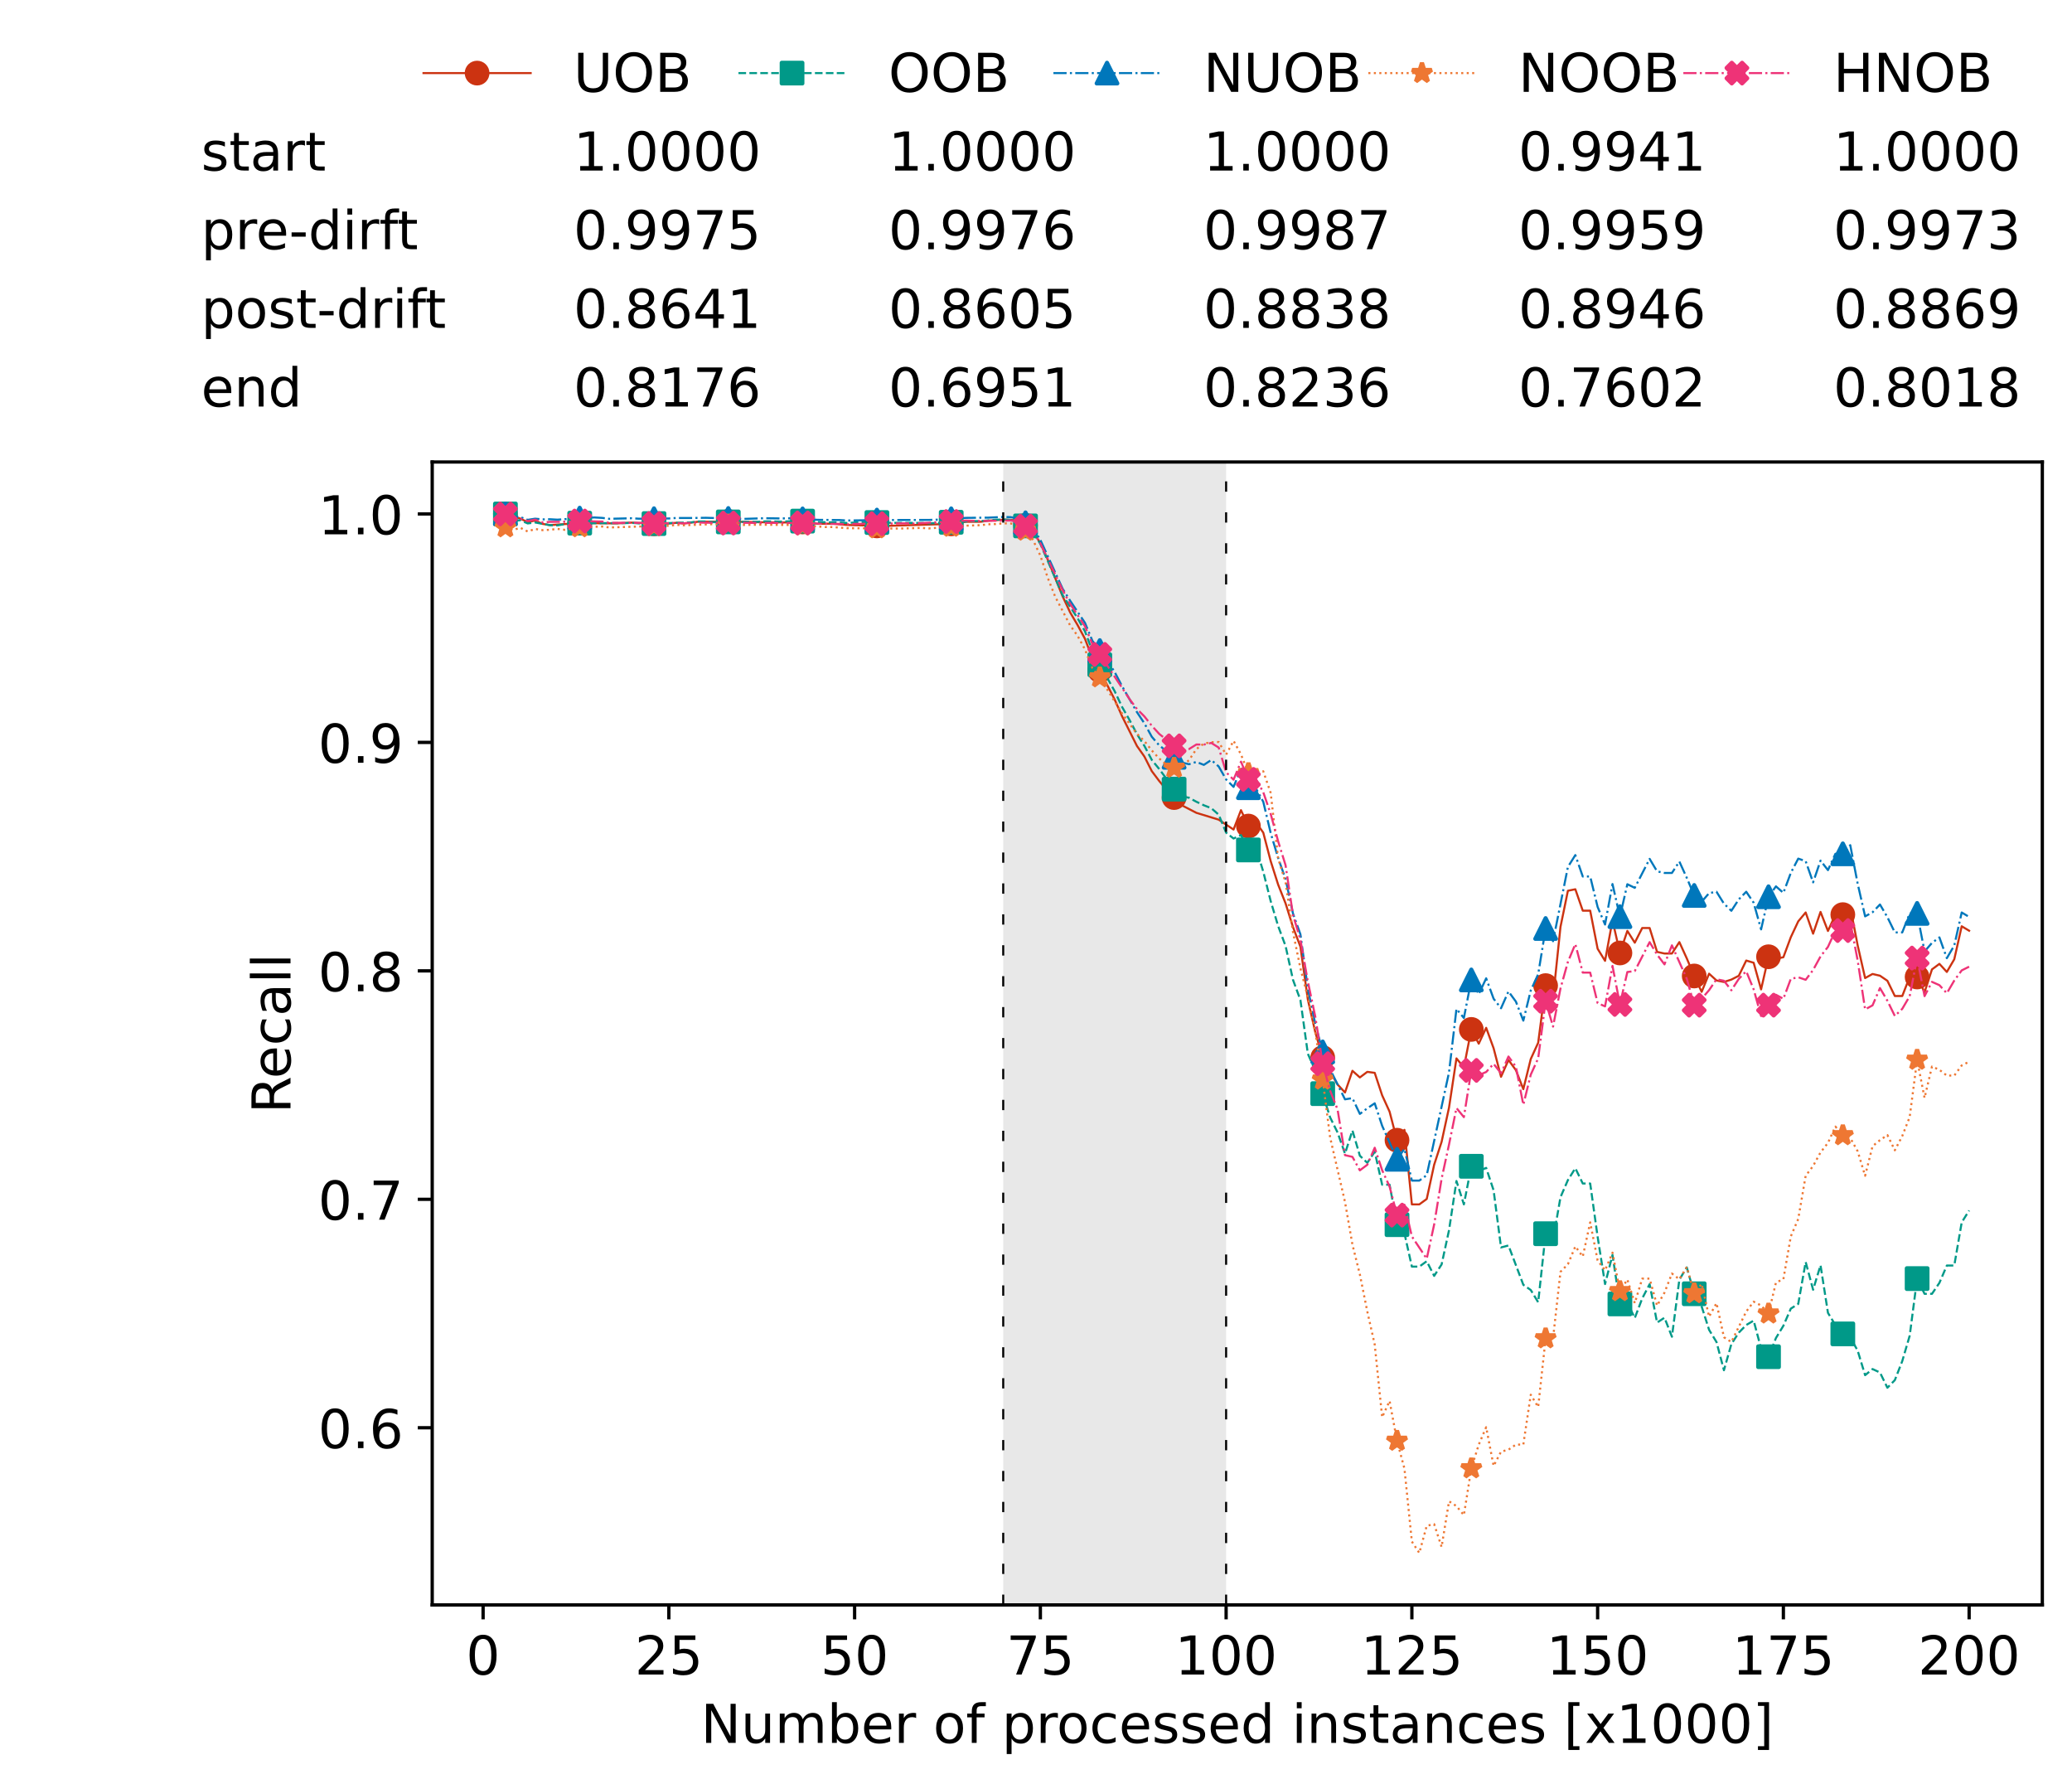<?xml version="1.0" encoding="utf-8" standalone="no"?>
<!DOCTYPE svg PUBLIC "-//W3C//DTD SVG 1.1//EN"
  "http://www.w3.org/Graphics/SVG/1.1/DTD/svg11.dtd">
<!-- Created with matplotlib (https://matplotlib.org/) -->
<svg height="432.615pt" version="1.1" viewBox="0 0 502.65 432.615" width="502.65pt" xmlns="http://www.w3.org/2000/svg" xmlns:xlink="http://www.w3.org/1999/xlink">
 <defs>
  <style type="text/css">*{stroke-linecap:butt;stroke-linejoin:round;}</style>
 </defs>
 <g id="figure_1">
  <g id="patch_1">
   <path d="M 0 432.615 
L 502.65 432.615 
L 502.65 0 
L 0 0 
z
" style="fill:#ffffff;"/>
  </g>
  <g id="axes_1">
   <g id="patch_2">
    <path d="M 104.85 389.252 
L 495.45 389.252 
L 495.45 112.052 
L 104.85 112.052 
z
" style="fill:#ffffff;"/>
   </g>
   <g id="patch_3">
    <path clip-path="url(#p9a633000fb)" d="M 297.446 389.252 
L 297.446 112.052 
L 243.372 112.052 
L 243.372 389.252 
z
" style="fill:#d3d3d3;opacity:0.5;"/>
   </g>
   <g id="matplotlib.axis_1">
    <g id="xtick_1">
     <g id="line2d_1">
      <defs>
       <path d="M 0 0 
L 0 3.5 
" id="maef79fce76" style="stroke:#000000;stroke-width:0.8;"/>
      </defs>
      <g>
       <use style="stroke:#000000;stroke-width:0.8;" x="117.197" xlink:href="#maef79fce76" y="389.252"/>
      </g>
     </g>
     <g id="text_1">
      <!-- 0 -->
      <g transform="translate(113.061 406.13)scale(0.13 -0.13)">
       <defs>
        <path d="M 31.781 66.406 
Q 24.172 66.406 20.328 58.906 
Q 16.5 51.422 16.5 36.375 
Q 16.5 21.391 20.328 13.891 
Q 24.172 6.391 31.781 6.391 
Q 39.453 6.391 43.281 13.891 
Q 47.125 21.391 47.125 36.375 
Q 47.125 51.422 43.281 58.906 
Q 39.453 66.406 31.781 66.406 
z
M 31.781 74.219 
Q 44.047 74.219 50.516 64.516 
Q 56.984 54.828 56.984 36.375 
Q 56.984 17.969 50.516 8.266 
Q 44.047 -1.422 31.781 -1.422 
Q 19.531 -1.422 13.062 8.266 
Q 6.594 17.969 6.594 36.375 
Q 6.594 54.828 13.062 64.516 
Q 19.531 74.219 31.781 74.219 
z
" id="DejaVuSans-48"/>
       </defs>
       <use xlink:href="#DejaVuSans-48"/>
      </g>
     </g>
    </g>
    <g id="xtick_2">
     <g id="line2d_2">
      <g>
       <use style="stroke:#000000;stroke-width:0.8;" x="162.259" xlink:href="#maef79fce76" y="389.252"/>
      </g>
     </g>
     <g id="text_2">
      <!-- 25 -->
      <g transform="translate(153.988 406.13)scale(0.13 -0.13)">
       <defs>
        <path d="M 19.188 8.297 
L 53.609 8.297 
L 53.609 0 
L 7.328 0 
L 7.328 8.297 
Q 12.938 14.109 22.625 23.891 
Q 32.328 33.688 34.812 36.531 
Q 39.547 41.844 41.422 45.531 
Q 43.312 49.219 43.312 52.781 
Q 43.312 58.594 39.234 62.25 
Q 35.156 65.922 28.609 65.922 
Q 23.969 65.922 18.812 64.312 
Q 13.672 62.703 7.812 59.422 
L 7.812 69.391 
Q 13.766 71.781 18.938 73 
Q 24.125 74.219 28.422 74.219 
Q 39.75 74.219 46.484 68.547 
Q 53.219 62.891 53.219 53.422 
Q 53.219 48.922 51.531 44.891 
Q 49.859 40.875 45.406 35.406 
Q 44.188 33.984 37.641 27.219 
Q 31.109 20.453 19.188 8.297 
z
" id="DejaVuSans-50"/>
        <path d="M 10.797 72.906 
L 49.516 72.906 
L 49.516 64.594 
L 19.828 64.594 
L 19.828 46.734 
Q 21.969 47.469 24.109 47.828 
Q 26.266 48.188 28.422 48.188 
Q 40.625 48.188 47.75 41.5 
Q 54.891 34.812 54.891 23.391 
Q 54.891 11.625 47.562 5.094 
Q 40.234 -1.422 26.906 -1.422 
Q 22.312 -1.422 17.547 -0.641 
Q 12.797 0.141 7.719 1.703 
L 7.719 11.625 
Q 12.109 9.234 16.797 8.062 
Q 21.484 6.891 26.703 6.891 
Q 35.156 6.891 40.078 11.328 
Q 45.016 15.766 45.016 23.391 
Q 45.016 31 40.078 35.438 
Q 35.156 39.891 26.703 39.891 
Q 22.75 39.891 18.812 39.016 
Q 14.891 38.141 10.797 36.281 
z
" id="DejaVuSans-53"/>
       </defs>
       <use xlink:href="#DejaVuSans-50"/>
       <use x="63.623" xlink:href="#DejaVuSans-53"/>
      </g>
     </g>
    </g>
    <g id="xtick_3">
     <g id="line2d_3">
      <g>
       <use style="stroke:#000000;stroke-width:0.8;" x="207.322" xlink:href="#maef79fce76" y="389.252"/>
      </g>
     </g>
     <g id="text_3">
      <!-- 50 -->
      <g transform="translate(199.05 406.13)scale(0.13 -0.13)">
       <use xlink:href="#DejaVuSans-53"/>
       <use x="63.623" xlink:href="#DejaVuSans-48"/>
      </g>
     </g>
    </g>
    <g id="xtick_4">
     <g id="line2d_4">
      <g>
       <use style="stroke:#000000;stroke-width:0.8;" x="252.384" xlink:href="#maef79fce76" y="389.252"/>
      </g>
     </g>
     <g id="text_4">
      <!-- 75 -->
      <g transform="translate(244.113 406.13)scale(0.13 -0.13)">
       <defs>
        <path d="M 8.203 72.906 
L 55.078 72.906 
L 55.078 68.703 
L 28.609 0 
L 18.312 0 
L 43.219 64.594 
L 8.203 64.594 
z
" id="DejaVuSans-55"/>
       </defs>
       <use xlink:href="#DejaVuSans-55"/>
       <use x="63.623" xlink:href="#DejaVuSans-53"/>
      </g>
     </g>
    </g>
    <g id="xtick_5">
     <g id="line2d_5">
      <g>
       <use style="stroke:#000000;stroke-width:0.8;" x="297.446" xlink:href="#maef79fce76" y="389.252"/>
      </g>
     </g>
     <g id="text_5">
      <!-- 100 -->
      <g transform="translate(285.039 406.13)scale(0.13 -0.13)">
       <defs>
        <path d="M 12.406 8.297 
L 28.516 8.297 
L 28.516 63.922 
L 10.984 60.406 
L 10.984 69.391 
L 28.422 72.906 
L 38.281 72.906 
L 38.281 8.297 
L 54.391 8.297 
L 54.391 0 
L 12.406 0 
z
" id="DejaVuSans-49"/>
       </defs>
       <use xlink:href="#DejaVuSans-49"/>
       <use x="63.623" xlink:href="#DejaVuSans-48"/>
       <use x="127.246" xlink:href="#DejaVuSans-48"/>
      </g>
     </g>
    </g>
    <g id="xtick_6">
     <g id="line2d_6">
      <g>
       <use style="stroke:#000000;stroke-width:0.8;" x="342.509" xlink:href="#maef79fce76" y="389.252"/>
      </g>
     </g>
     <g id="text_6">
      <!-- 125 -->
      <g transform="translate(330.102 406.13)scale(0.13 -0.13)">
       <use xlink:href="#DejaVuSans-49"/>
       <use x="63.623" xlink:href="#DejaVuSans-50"/>
       <use x="127.246" xlink:href="#DejaVuSans-53"/>
      </g>
     </g>
    </g>
    <g id="xtick_7">
     <g id="line2d_7">
      <g>
       <use style="stroke:#000000;stroke-width:0.8;" x="387.571" xlink:href="#maef79fce76" y="389.252"/>
      </g>
     </g>
     <g id="text_7">
      <!-- 150 -->
      <g transform="translate(375.164 406.13)scale(0.13 -0.13)">
       <use xlink:href="#DejaVuSans-49"/>
       <use x="63.623" xlink:href="#DejaVuSans-53"/>
       <use x="127.246" xlink:href="#DejaVuSans-48"/>
      </g>
     </g>
    </g>
    <g id="xtick_8">
     <g id="line2d_8">
      <g>
       <use style="stroke:#000000;stroke-width:0.8;" x="432.633" xlink:href="#maef79fce76" y="389.252"/>
      </g>
     </g>
     <g id="text_8">
      <!-- 175 -->
      <g transform="translate(420.226 406.13)scale(0.13 -0.13)">
       <use xlink:href="#DejaVuSans-49"/>
       <use x="63.623" xlink:href="#DejaVuSans-55"/>
       <use x="127.246" xlink:href="#DejaVuSans-53"/>
      </g>
     </g>
    </g>
    <g id="xtick_9">
     <g id="line2d_9">
      <g>
       <use style="stroke:#000000;stroke-width:0.8;" x="477.695" xlink:href="#maef79fce76" y="389.252"/>
      </g>
     </g>
     <g id="text_9">
      <!-- 200 -->
      <g transform="translate(465.289 406.13)scale(0.13 -0.13)">
       <use xlink:href="#DejaVuSans-50"/>
       <use x="63.623" xlink:href="#DejaVuSans-48"/>
       <use x="127.246" xlink:href="#DejaVuSans-48"/>
      </g>
     </g>
    </g>
    <g id="text_10">
     <!-- Number of processed instances [x1000] -->
     <g transform="translate(170.025 422.711)scale(0.13 -0.13)">
      <defs>
       <path d="M 9.812 72.906 
L 23.094 72.906 
L 55.422 11.922 
L 55.422 72.906 
L 64.984 72.906 
L 64.984 0 
L 51.703 0 
L 19.391 60.984 
L 19.391 0 
L 9.812 0 
z
" id="DejaVuSans-78"/>
       <path d="M 8.5 21.578 
L 8.5 54.688 
L 17.484 54.688 
L 17.484 21.922 
Q 17.484 14.156 20.5 10.266 
Q 23.531 6.391 29.594 6.391 
Q 36.859 6.391 41.078 11.031 
Q 45.312 15.672 45.312 23.688 
L 45.312 54.688 
L 54.297 54.688 
L 54.297 0 
L 45.312 0 
L 45.312 8.406 
Q 42.047 3.422 37.719 1 
Q 33.406 -1.422 27.688 -1.422 
Q 18.266 -1.422 13.375 4.438 
Q 8.5 10.297 8.5 21.578 
z
M 31.109 56 
z
" id="DejaVuSans-117"/>
       <path d="M 52 44.188 
Q 55.375 50.25 60.062 53.125 
Q 64.75 56 71.094 56 
Q 79.641 56 84.281 50.016 
Q 88.922 44.047 88.922 33.016 
L 88.922 0 
L 79.891 0 
L 79.891 32.719 
Q 79.891 40.578 77.094 44.375 
Q 74.312 48.188 68.609 48.188 
Q 61.625 48.188 57.562 43.547 
Q 53.516 38.922 53.516 30.906 
L 53.516 0 
L 44.484 0 
L 44.484 32.719 
Q 44.484 40.625 41.703 44.406 
Q 38.922 48.188 33.109 48.188 
Q 26.219 48.188 22.156 43.531 
Q 18.109 38.875 18.109 30.906 
L 18.109 0 
L 9.078 0 
L 9.078 54.688 
L 18.109 54.688 
L 18.109 46.188 
Q 21.188 51.219 25.484 53.609 
Q 29.781 56 35.688 56 
Q 41.656 56 45.828 52.969 
Q 50 49.953 52 44.188 
z
" id="DejaVuSans-109"/>
       <path d="M 48.688 27.297 
Q 48.688 37.203 44.609 42.844 
Q 40.531 48.484 33.406 48.484 
Q 26.266 48.484 22.188 42.844 
Q 18.109 37.203 18.109 27.297 
Q 18.109 17.391 22.188 11.75 
Q 26.266 6.109 33.406 6.109 
Q 40.531 6.109 44.609 11.75 
Q 48.688 17.391 48.688 27.297 
z
M 18.109 46.391 
Q 20.953 51.266 25.266 53.625 
Q 29.594 56 35.594 56 
Q 45.562 56 51.781 48.094 
Q 58.016 40.188 58.016 27.297 
Q 58.016 14.406 51.781 6.484 
Q 45.562 -1.422 35.594 -1.422 
Q 29.594 -1.422 25.266 0.953 
Q 20.953 3.328 18.109 8.203 
L 18.109 0 
L 9.078 0 
L 9.078 75.984 
L 18.109 75.984 
z
" id="DejaVuSans-98"/>
       <path d="M 56.203 29.594 
L 56.203 25.203 
L 14.891 25.203 
Q 15.484 15.922 20.484 11.062 
Q 25.484 6.203 34.422 6.203 
Q 39.594 6.203 44.453 7.469 
Q 49.312 8.734 54.109 11.281 
L 54.109 2.781 
Q 49.266 0.734 44.188 -0.344 
Q 39.109 -1.422 33.891 -1.422 
Q 20.797 -1.422 13.156 6.188 
Q 5.516 13.812 5.516 26.812 
Q 5.516 40.234 12.766 48.109 
Q 20.016 56 32.328 56 
Q 43.359 56 49.781 48.891 
Q 56.203 41.797 56.203 29.594 
z
M 47.219 32.234 
Q 47.125 39.594 43.094 43.984 
Q 39.062 48.391 32.422 48.391 
Q 24.906 48.391 20.391 44.141 
Q 15.875 39.891 15.188 32.172 
z
" id="DejaVuSans-101"/>
       <path d="M 41.109 46.297 
Q 39.594 47.172 37.812 47.578 
Q 36.031 48 33.891 48 
Q 26.266 48 22.188 43.047 
Q 18.109 38.094 18.109 28.812 
L 18.109 0 
L 9.078 0 
L 9.078 54.688 
L 18.109 54.688 
L 18.109 46.188 
Q 20.953 51.172 25.484 53.578 
Q 30.031 56 36.531 56 
Q 37.453 56 38.578 55.875 
Q 39.703 55.766 41.062 55.516 
z
" id="DejaVuSans-114"/>
       <path id="DejaVuSans-32"/>
       <path d="M 30.609 48.391 
Q 23.391 48.391 19.188 42.75 
Q 14.984 37.109 14.984 27.297 
Q 14.984 17.484 19.156 11.844 
Q 23.344 6.203 30.609 6.203 
Q 37.797 6.203 41.984 11.859 
Q 46.188 17.531 46.188 27.297 
Q 46.188 37.016 41.984 42.703 
Q 37.797 48.391 30.609 48.391 
z
M 30.609 56 
Q 42.328 56 49.016 48.375 
Q 55.719 40.766 55.719 27.297 
Q 55.719 13.875 49.016 6.219 
Q 42.328 -1.422 30.609 -1.422 
Q 18.844 -1.422 12.172 6.219 
Q 5.516 13.875 5.516 27.297 
Q 5.516 40.766 12.172 48.375 
Q 18.844 56 30.609 56 
z
" id="DejaVuSans-111"/>
       <path d="M 37.109 75.984 
L 37.109 68.5 
L 28.516 68.5 
Q 23.688 68.5 21.797 66.547 
Q 19.922 64.594 19.922 59.516 
L 19.922 54.688 
L 34.719 54.688 
L 34.719 47.703 
L 19.922 47.703 
L 19.922 0 
L 10.891 0 
L 10.891 47.703 
L 2.297 47.703 
L 2.297 54.688 
L 10.891 54.688 
L 10.891 58.5 
Q 10.891 67.625 15.141 71.797 
Q 19.391 75.984 28.609 75.984 
z
" id="DejaVuSans-102"/>
       <path d="M 18.109 8.203 
L 18.109 -20.797 
L 9.078 -20.797 
L 9.078 54.688 
L 18.109 54.688 
L 18.109 46.391 
Q 20.953 51.266 25.266 53.625 
Q 29.594 56 35.594 56 
Q 45.562 56 51.781 48.094 
Q 58.016 40.188 58.016 27.297 
Q 58.016 14.406 51.781 6.484 
Q 45.562 -1.422 35.594 -1.422 
Q 29.594 -1.422 25.266 0.953 
Q 20.953 3.328 18.109 8.203 
z
M 48.688 27.297 
Q 48.688 37.203 44.609 42.844 
Q 40.531 48.484 33.406 48.484 
Q 26.266 48.484 22.188 42.844 
Q 18.109 37.203 18.109 27.297 
Q 18.109 17.391 22.188 11.75 
Q 26.266 6.109 33.406 6.109 
Q 40.531 6.109 44.609 11.75 
Q 48.688 17.391 48.688 27.297 
z
" id="DejaVuSans-112"/>
       <path d="M 48.781 52.594 
L 48.781 44.188 
Q 44.969 46.297 41.141 47.344 
Q 37.312 48.391 33.406 48.391 
Q 24.656 48.391 19.812 42.844 
Q 14.984 37.312 14.984 27.297 
Q 14.984 17.281 19.812 11.734 
Q 24.656 6.203 33.406 6.203 
Q 37.312 6.203 41.141 7.25 
Q 44.969 8.297 48.781 10.406 
L 48.781 2.094 
Q 45.016 0.344 40.984 -0.531 
Q 36.969 -1.422 32.422 -1.422 
Q 20.062 -1.422 12.781 6.344 
Q 5.516 14.109 5.516 27.297 
Q 5.516 40.672 12.859 48.328 
Q 20.219 56 33.016 56 
Q 37.156 56 41.109 55.141 
Q 45.062 54.297 48.781 52.594 
z
" id="DejaVuSans-99"/>
       <path d="M 44.281 53.078 
L 44.281 44.578 
Q 40.484 46.531 36.375 47.5 
Q 32.281 48.484 27.875 48.484 
Q 21.188 48.484 17.844 46.438 
Q 14.5 44.391 14.5 40.281 
Q 14.5 37.156 16.891 35.375 
Q 19.281 33.594 26.516 31.984 
L 29.594 31.297 
Q 39.156 29.25 43.188 25.516 
Q 47.219 21.781 47.219 15.094 
Q 47.219 7.469 41.188 3.016 
Q 35.156 -1.422 24.609 -1.422 
Q 20.219 -1.422 15.453 -0.562 
Q 10.688 0.297 5.422 2 
L 5.422 11.281 
Q 10.406 8.688 15.234 7.391 
Q 20.062 6.109 24.812 6.109 
Q 31.156 6.109 34.562 8.281 
Q 37.984 10.453 37.984 14.406 
Q 37.984 18.062 35.516 20.016 
Q 33.062 21.969 24.703 23.781 
L 21.578 24.516 
Q 13.234 26.266 9.516 29.906 
Q 5.812 33.547 5.812 39.891 
Q 5.812 47.609 11.281 51.797 
Q 16.75 56 26.812 56 
Q 31.781 56 36.172 55.266 
Q 40.578 54.547 44.281 53.078 
z
" id="DejaVuSans-115"/>
       <path d="M 45.406 46.391 
L 45.406 75.984 
L 54.391 75.984 
L 54.391 0 
L 45.406 0 
L 45.406 8.203 
Q 42.578 3.328 38.25 0.953 
Q 33.938 -1.422 27.875 -1.422 
Q 17.969 -1.422 11.734 6.484 
Q 5.516 14.406 5.516 27.297 
Q 5.516 40.188 11.734 48.094 
Q 17.969 56 27.875 56 
Q 33.938 56 38.25 53.625 
Q 42.578 51.266 45.406 46.391 
z
M 14.797 27.297 
Q 14.797 17.391 18.875 11.75 
Q 22.953 6.109 30.078 6.109 
Q 37.203 6.109 41.297 11.75 
Q 45.406 17.391 45.406 27.297 
Q 45.406 37.203 41.297 42.844 
Q 37.203 48.484 30.078 48.484 
Q 22.953 48.484 18.875 42.844 
Q 14.797 37.203 14.797 27.297 
z
" id="DejaVuSans-100"/>
       <path d="M 9.422 54.688 
L 18.406 54.688 
L 18.406 0 
L 9.422 0 
z
M 9.422 75.984 
L 18.406 75.984 
L 18.406 64.594 
L 9.422 64.594 
z
" id="DejaVuSans-105"/>
       <path d="M 54.891 33.016 
L 54.891 0 
L 45.906 0 
L 45.906 32.719 
Q 45.906 40.484 42.875 44.328 
Q 39.844 48.188 33.797 48.188 
Q 26.516 48.188 22.312 43.547 
Q 18.109 38.922 18.109 30.906 
L 18.109 0 
L 9.078 0 
L 9.078 54.688 
L 18.109 54.688 
L 18.109 46.188 
Q 21.344 51.125 25.703 53.562 
Q 30.078 56 35.797 56 
Q 45.219 56 50.047 50.172 
Q 54.891 44.344 54.891 33.016 
z
" id="DejaVuSans-110"/>
       <path d="M 18.312 70.219 
L 18.312 54.688 
L 36.812 54.688 
L 36.812 47.703 
L 18.312 47.703 
L 18.312 18.016 
Q 18.312 11.328 20.141 9.422 
Q 21.969 7.516 27.594 7.516 
L 36.812 7.516 
L 36.812 0 
L 27.594 0 
Q 17.188 0 13.234 3.875 
Q 9.281 7.766 9.281 18.016 
L 9.281 47.703 
L 2.688 47.703 
L 2.688 54.688 
L 9.281 54.688 
L 9.281 70.219 
z
" id="DejaVuSans-116"/>
       <path d="M 34.281 27.484 
Q 23.391 27.484 19.188 25 
Q 14.984 22.516 14.984 16.5 
Q 14.984 11.719 18.141 8.906 
Q 21.297 6.109 26.703 6.109 
Q 34.188 6.109 38.703 11.406 
Q 43.219 16.703 43.219 25.484 
L 43.219 27.484 
z
M 52.203 31.203 
L 52.203 0 
L 43.219 0 
L 43.219 8.297 
Q 40.141 3.328 35.547 0.953 
Q 30.953 -1.422 24.312 -1.422 
Q 15.922 -1.422 10.953 3.297 
Q 6 8.016 6 15.922 
Q 6 25.141 12.172 29.828 
Q 18.359 34.516 30.609 34.516 
L 43.219 34.516 
L 43.219 35.406 
Q 43.219 41.609 39.141 45 
Q 35.062 48.391 27.688 48.391 
Q 23 48.391 18.547 47.266 
Q 14.109 46.141 10.016 43.891 
L 10.016 52.203 
Q 14.938 54.109 19.578 55.047 
Q 24.219 56 28.609 56 
Q 40.484 56 46.344 49.844 
Q 52.203 43.703 52.203 31.203 
z
" id="DejaVuSans-97"/>
       <path d="M 8.594 75.984 
L 29.297 75.984 
L 29.297 69 
L 17.578 69 
L 17.578 -6.203 
L 29.297 -6.203 
L 29.297 -13.188 
L 8.594 -13.188 
z
" id="DejaVuSans-91"/>
       <path d="M 54.891 54.688 
L 35.109 28.078 
L 55.906 0 
L 45.312 0 
L 29.391 21.484 
L 13.484 0 
L 2.875 0 
L 24.125 28.609 
L 4.688 54.688 
L 15.281 54.688 
L 29.781 35.203 
L 44.281 54.688 
z
" id="DejaVuSans-120"/>
       <path d="M 30.422 75.984 
L 30.422 -13.188 
L 9.719 -13.188 
L 9.719 -6.203 
L 21.391 -6.203 
L 21.391 69 
L 9.719 69 
L 9.719 75.984 
z
" id="DejaVuSans-93"/>
      </defs>
      <use xlink:href="#DejaVuSans-78"/>
      <use x="74.805" xlink:href="#DejaVuSans-117"/>
      <use x="138.184" xlink:href="#DejaVuSans-109"/>
      <use x="235.596" xlink:href="#DejaVuSans-98"/>
      <use x="299.072" xlink:href="#DejaVuSans-101"/>
      <use x="360.596" xlink:href="#DejaVuSans-114"/>
      <use x="401.709" xlink:href="#DejaVuSans-32"/>
      <use x="433.496" xlink:href="#DejaVuSans-111"/>
      <use x="494.678" xlink:href="#DejaVuSans-102"/>
      <use x="529.883" xlink:href="#DejaVuSans-32"/>
      <use x="561.67" xlink:href="#DejaVuSans-112"/>
      <use x="625.146" xlink:href="#DejaVuSans-114"/>
      <use x="664.01" xlink:href="#DejaVuSans-111"/>
      <use x="725.191" xlink:href="#DejaVuSans-99"/>
      <use x="780.172" xlink:href="#DejaVuSans-101"/>
      <use x="841.695" xlink:href="#DejaVuSans-115"/>
      <use x="893.795" xlink:href="#DejaVuSans-115"/>
      <use x="945.895" xlink:href="#DejaVuSans-101"/>
      <use x="1007.418" xlink:href="#DejaVuSans-100"/>
      <use x="1070.895" xlink:href="#DejaVuSans-32"/>
      <use x="1102.682" xlink:href="#DejaVuSans-105"/>
      <use x="1130.465" xlink:href="#DejaVuSans-110"/>
      <use x="1193.844" xlink:href="#DejaVuSans-115"/>
      <use x="1245.943" xlink:href="#DejaVuSans-116"/>
      <use x="1285.152" xlink:href="#DejaVuSans-97"/>
      <use x="1346.432" xlink:href="#DejaVuSans-110"/>
      <use x="1409.811" xlink:href="#DejaVuSans-99"/>
      <use x="1464.791" xlink:href="#DejaVuSans-101"/>
      <use x="1526.314" xlink:href="#DejaVuSans-115"/>
      <use x="1578.414" xlink:href="#DejaVuSans-32"/>
      <use x="1610.201" xlink:href="#DejaVuSans-91"/>
      <use x="1649.215" xlink:href="#DejaVuSans-120"/>
      <use x="1708.395" xlink:href="#DejaVuSans-49"/>
      <use x="1772.018" xlink:href="#DejaVuSans-48"/>
      <use x="1835.641" xlink:href="#DejaVuSans-48"/>
      <use x="1899.264" xlink:href="#DejaVuSans-48"/>
      <use x="1962.887" xlink:href="#DejaVuSans-93"/>
     </g>
    </g>
   </g>
   <g id="matplotlib.axis_2">
    <g id="ytick_1">
     <g id="line2d_10">
      <defs>
       <path d="M 0 0 
L -3.5 0 
" id="m592e31c7e6" style="stroke:#000000;stroke-width:0.8;"/>
      </defs>
      <g>
       <use style="stroke:#000000;stroke-width:0.8;" x="104.85" xlink:href="#m592e31c7e6" y="346.281"/>
      </g>
     </g>
     <g id="text_11">
      <!-- 0.6 -->
      <g transform="translate(77.176 351.22)scale(0.13 -0.13)">
       <defs>
        <path d="M 10.688 12.406 
L 21 12.406 
L 21 0 
L 10.688 0 
z
" id="DejaVuSans-46"/>
        <path d="M 33.016 40.375 
Q 26.375 40.375 22.484 35.828 
Q 18.609 31.297 18.609 23.391 
Q 18.609 15.531 22.484 10.953 
Q 26.375 6.391 33.016 6.391 
Q 39.656 6.391 43.531 10.953 
Q 47.406 15.531 47.406 23.391 
Q 47.406 31.297 43.531 35.828 
Q 39.656 40.375 33.016 40.375 
z
M 52.594 71.297 
L 52.594 62.312 
Q 48.875 64.062 45.094 64.984 
Q 41.312 65.922 37.594 65.922 
Q 27.828 65.922 22.672 59.328 
Q 17.531 52.734 16.797 39.406 
Q 19.672 43.656 24.016 45.922 
Q 28.375 48.188 33.594 48.188 
Q 44.578 48.188 50.953 41.516 
Q 57.328 34.859 57.328 23.391 
Q 57.328 12.156 50.688 5.359 
Q 44.047 -1.422 33.016 -1.422 
Q 20.359 -1.422 13.672 8.266 
Q 6.984 17.969 6.984 36.375 
Q 6.984 53.656 15.188 63.938 
Q 23.391 74.219 37.203 74.219 
Q 40.922 74.219 44.703 73.484 
Q 48.484 72.75 52.594 71.297 
z
" id="DejaVuSans-54"/>
       </defs>
       <use xlink:href="#DejaVuSans-48"/>
       <use x="63.623" xlink:href="#DejaVuSans-46"/>
       <use x="95.41" xlink:href="#DejaVuSans-54"/>
      </g>
     </g>
    </g>
    <g id="ytick_2">
     <g id="line2d_11">
      <g>
       <use style="stroke:#000000;stroke-width:0.8;" x="104.85" xlink:href="#m592e31c7e6" y="290.874"/>
      </g>
     </g>
     <g id="text_12">
      <!-- 0.7 -->
      <g transform="translate(77.176 295.813)scale(0.13 -0.13)">
       <use xlink:href="#DejaVuSans-48"/>
       <use x="63.623" xlink:href="#DejaVuSans-46"/>
       <use x="95.41" xlink:href="#DejaVuSans-55"/>
      </g>
     </g>
    </g>
    <g id="ytick_3">
     <g id="line2d_12">
      <g>
       <use style="stroke:#000000;stroke-width:0.8;" x="104.85" xlink:href="#m592e31c7e6" y="235.466"/>
      </g>
     </g>
     <g id="text_13">
      <!-- 0.8 -->
      <g transform="translate(77.176 240.405)scale(0.13 -0.13)">
       <defs>
        <path d="M 31.781 34.625 
Q 24.75 34.625 20.719 30.859 
Q 16.703 27.094 16.703 20.516 
Q 16.703 13.922 20.719 10.156 
Q 24.75 6.391 31.781 6.391 
Q 38.812 6.391 42.859 10.172 
Q 46.922 13.969 46.922 20.516 
Q 46.922 27.094 42.891 30.859 
Q 38.875 34.625 31.781 34.625 
z
M 21.922 38.812 
Q 15.578 40.375 12.031 44.719 
Q 8.5 49.078 8.5 55.328 
Q 8.5 64.062 14.719 69.141 
Q 20.953 74.219 31.781 74.219 
Q 42.672 74.219 48.875 69.141 
Q 55.078 64.062 55.078 55.328 
Q 55.078 49.078 51.531 44.719 
Q 48 40.375 41.703 38.812 
Q 48.828 37.156 52.797 32.312 
Q 56.781 27.484 56.781 20.516 
Q 56.781 9.906 50.312 4.234 
Q 43.844 -1.422 31.781 -1.422 
Q 19.734 -1.422 13.25 4.234 
Q 6.781 9.906 6.781 20.516 
Q 6.781 27.484 10.781 32.312 
Q 14.797 37.156 21.922 38.812 
z
M 18.312 54.391 
Q 18.312 48.734 21.844 45.562 
Q 25.391 42.391 31.781 42.391 
Q 38.141 42.391 41.719 45.562 
Q 45.312 48.734 45.312 54.391 
Q 45.312 60.062 41.719 63.234 
Q 38.141 66.406 31.781 66.406 
Q 25.391 66.406 21.844 63.234 
Q 18.312 60.062 18.312 54.391 
z
" id="DejaVuSans-56"/>
       </defs>
       <use xlink:href="#DejaVuSans-48"/>
       <use x="63.623" xlink:href="#DejaVuSans-46"/>
       <use x="95.41" xlink:href="#DejaVuSans-56"/>
      </g>
     </g>
    </g>
    <g id="ytick_4">
     <g id="line2d_13">
      <g>
       <use style="stroke:#000000;stroke-width:0.8;" x="104.85" xlink:href="#m592e31c7e6" y="180.059"/>
      </g>
     </g>
     <g id="text_14">
      <!-- 0.9 -->
      <g transform="translate(77.176 184.998)scale(0.13 -0.13)">
       <defs>
        <path d="M 10.984 1.516 
L 10.984 10.5 
Q 14.703 8.734 18.5 7.812 
Q 22.312 6.891 25.984 6.891 
Q 35.75 6.891 40.891 13.453 
Q 46.047 20.016 46.781 33.406 
Q 43.953 29.203 39.594 26.953 
Q 35.25 24.703 29.984 24.703 
Q 19.047 24.703 12.672 31.312 
Q 6.297 37.938 6.297 49.422 
Q 6.297 60.641 12.938 67.422 
Q 19.578 74.219 30.609 74.219 
Q 43.266 74.219 49.922 64.516 
Q 56.594 54.828 56.594 36.375 
Q 56.594 19.141 48.406 8.859 
Q 40.234 -1.422 26.422 -1.422 
Q 22.703 -1.422 18.891 -0.688 
Q 15.094 0.047 10.984 1.516 
z
M 30.609 32.422 
Q 37.25 32.422 41.125 36.953 
Q 45.016 41.5 45.016 49.422 
Q 45.016 57.281 41.125 61.844 
Q 37.25 66.406 30.609 66.406 
Q 23.969 66.406 20.094 61.844 
Q 16.219 57.281 16.219 49.422 
Q 16.219 41.5 20.094 36.953 
Q 23.969 32.422 30.609 32.422 
z
" id="DejaVuSans-57"/>
       </defs>
       <use xlink:href="#DejaVuSans-48"/>
       <use x="63.623" xlink:href="#DejaVuSans-46"/>
       <use x="95.41" xlink:href="#DejaVuSans-57"/>
      </g>
     </g>
    </g>
    <g id="ytick_5">
     <g id="line2d_14">
      <g>
       <use style="stroke:#000000;stroke-width:0.8;" x="104.85" xlink:href="#m592e31c7e6" y="124.652"/>
      </g>
     </g>
     <g id="text_15">
      <!-- 1.0 -->
      <g transform="translate(77.176 129.591)scale(0.13 -0.13)">
       <use xlink:href="#DejaVuSans-49"/>
       <use x="63.623" xlink:href="#DejaVuSans-46"/>
       <use x="95.41" xlink:href="#DejaVuSans-48"/>
      </g>
     </g>
    </g>
    <g id="text_16">
     <!-- Recall -->
     <g transform="translate(70.472 270.044)rotate(-90)scale(0.13 -0.13)">
      <defs>
       <path d="M 44.391 34.188 
Q 47.562 33.109 50.562 29.594 
Q 53.562 26.078 56.594 19.922 
L 66.609 0 
L 56 0 
L 46.688 18.703 
Q 43.062 26.031 39.672 28.422 
Q 36.281 30.812 30.422 30.812 
L 19.672 30.812 
L 19.672 0 
L 9.812 0 
L 9.812 72.906 
L 32.078 72.906 
Q 44.578 72.906 50.734 67.672 
Q 56.891 62.453 56.891 51.906 
Q 56.891 45.016 53.688 40.469 
Q 50.484 35.938 44.391 34.188 
z
M 19.672 64.797 
L 19.672 38.922 
L 32.078 38.922 
Q 39.203 38.922 42.844 42.219 
Q 46.484 45.516 46.484 51.906 
Q 46.484 58.297 42.844 61.547 
Q 39.203 64.797 32.078 64.797 
z
" id="DejaVuSans-82"/>
       <path d="M 9.422 75.984 
L 18.406 75.984 
L 18.406 0 
L 9.422 0 
z
" id="DejaVuSans-108"/>
      </defs>
      <use xlink:href="#DejaVuSans-82"/>
      <use x="64.982" xlink:href="#DejaVuSans-101"/>
      <use x="126.506" xlink:href="#DejaVuSans-99"/>
      <use x="181.486" xlink:href="#DejaVuSans-97"/>
      <use x="242.766" xlink:href="#DejaVuSans-108"/>
      <use x="270.549" xlink:href="#DejaVuSans-108"/>
     </g>
    </g>
   </g>
   <g id="line2d_15"/>
   <g id="line2d_16"/>
   <g id="line2d_17"/>
   <g id="line2d_18"/>
   <g id="line2d_19"/>
   <g id="line2d_20">
    <path clip-path="url(#p9a633000fb)" d="M 122.605 124.652 
L 126.21 125.763 
L 128.012 126.651 
L 129.815 126.251 
L 131.617 127.063 
L 133.419 127.348 
L 137.024 127.107 
L 140.629 126.872 
L 149.642 126.943 
L 153.247 126.75 
L 155.049 126.864 
L 156.852 126.863 
L 158.654 127.033 
L 162.259 126.975 
L 164.062 126.797 
L 165.864 126.96 
L 169.469 126.527 
L 173.074 126.531 
L 180.284 126.556 
L 183.889 126.653 
L 196.507 126.765 
L 198.309 127.048 
L 201.914 126.995 
L 205.519 127.325 
L 214.532 127.561 
L 230.754 127.056 
L 234.359 126.547 
L 237.964 126.545 
L 239.767 126.275 
L 243.372 126.049 
L 245.174 126.09 
L 246.976 126.28 
L 248.779 127.43 
L 250.581 128.881 
L 252.384 131.73 
L 254.186 135.761 
L 257.791 144.652 
L 259.594 148.509 
L 261.396 151.569 
L 263.199 154.924 
L 265.001 159.626 
L 266.804 162.64 
L 270.409 169.668 
L 272.211 173.726 
L 275.816 180.925 
L 277.619 183.484 
L 279.421 187.036 
L 281.224 189.431 
L 283.026 191.589 
L 286.631 195.278 
L 290.236 197.142 
L 295.644 198.794 
L 299.249 201.194 
L 301.051 196.493 
L 302.854 200.35 
L 304.656 199.381 
L 306.459 201.946 
L 308.261 208.86 
L 310.064 214.543 
L 311.866 219.096 
L 313.669 224.847 
L 315.471 229.606 
L 317.274 242.446 
L 319.076 250.33 
L 320.879 256.509 
L 322.681 259.972 
L 324.484 263.026 
L 326.286 264.965 
L 328.089 259.705 
L 329.891 261.314 
L 331.694 259.96 
L 333.496 260.203 
L 335.299 265.659 
L 337.101 269.617 
L 338.904 276.543 
L 340.706 274.024 
L 342.509 292.109 
L 344.311 292.109 
L 346.114 290.79 
L 347.916 282.478 
L 349.719 276.938 
L 351.521 268.627 
L 353.324 256.699 
L 355.126 258.902 
L 356.928 249.668 
L 358.731 253.131 
L 360.533 249.283 
L 362.336 254.23 
L 364.138 261.156 
L 365.941 257.079 
L 367.743 259.541 
L 369.546 264.158 
L 371.348 256.855 
L 373.151 252.897 
L 374.953 239.045 
L 376.756 242.123 
L 378.558 224.809 
L 380.361 216.036 
L 382.163 215.676 
L 383.966 220.87 
L 385.768 220.87 
L 387.571 230.105 
L 389.373 233.035 
L 391.176 223.213 
L 392.978 231.128 
L 394.781 225.776 
L 396.583 228.635 
L 398.386 225.073 
L 400.188 225.073 
L 401.991 230.865 
L 403.793 231.261 
L 405.596 231.261 
L 407.398 228.491 
L 409.201 232.448 
L 411.003 236.711 
L 412.806 240.558 
L 414.608 236.151 
L 416.411 237.8 
L 418.213 238.16 
L 420.016 237.583 
L 421.818 236.659 
L 423.621 232.965 
L 425.423 233.498 
L 427.226 239.962 
L 429.028 232.047 
L 430.831 232.551 
L 432.633 232.155 
L 434.436 227.307 
L 436.238 223.459 
L 438.041 221.304 
L 439.843 226.449 
L 441.646 221.172 
L 443.448 225.79 
L 445.251 221.832 
L 447.053 221.832 
L 448.856 219.943 
L 450.658 229.298 
L 452.461 237.213 
L 454.263 236.223 
L 456.066 236.643 
L 457.868 237.874 
L 459.671 241.568 
L 461.473 241.568 
L 463.276 236.951 
L 465.078 236.951 
L 466.881 240.645 
L 468.683 235.104 
L 470.485 233.772 
L 472.288 235.731 
L 474.09 232.653 
L 475.893 224.65 
L 477.695 225.729 
L 477.695 225.729 
" style="fill:none;stroke:#cc3311;stroke-linecap:square;stroke-width:0.5;"/>
    <defs>
     <path d="M 0 2.5 
C 0.663 2.5 1.299 2.237 1.768 1.768 
C 2.237 1.299 2.5 0.663 2.5 0 
C 2.5 -0.663 2.237 -1.299 1.768 -1.768 
C 1.299 -2.237 0.663 -2.5 0 -2.5 
C -0.663 -2.5 -1.299 -2.237 -1.768 -1.768 
C -2.237 -1.299 -2.5 -0.663 -2.5 0 
C -2.5 0.663 -2.237 1.299 -1.768 1.768 
C -1.299 2.237 -0.663 2.5 0 2.5 
z
" id="md19946da26" style="stroke:#cc3311;"/>
    </defs>
    <g clip-path="url(#p9a633000fb)">
     <use style="fill:#cc3311;stroke:#cc3311;" x="122.605" xlink:href="#md19946da26" y="124.652"/>
     <use style="fill:#cc3311;stroke:#cc3311;" x="140.629" xlink:href="#md19946da26" y="126.872"/>
     <use style="fill:#cc3311;stroke:#cc3311;" x="158.654" xlink:href="#md19946da26" y="127.033"/>
     <use style="fill:#cc3311;stroke:#cc3311;" x="176.679" xlink:href="#md19946da26" y="126.468"/>
     <use style="fill:#cc3311;stroke:#cc3311;" x="194.704" xlink:href="#md19946da26" y="126.597"/>
     <use style="fill:#cc3311;stroke:#cc3311;" x="212.729" xlink:href="#md19946da26" y="127.549"/>
     <use style="fill:#cc3311;stroke:#cc3311;" x="230.754" xlink:href="#md19946da26" y="127.056"/>
     <use style="fill:#cc3311;stroke:#cc3311;" x="248.779" xlink:href="#md19946da26" y="127.43"/>
     <use style="fill:#cc3311;stroke:#cc3311;" x="266.804" xlink:href="#md19946da26" y="162.64"/>
     <use style="fill:#cc3311;stroke:#cc3311;" x="284.829" xlink:href="#md19946da26" y="193.437"/>
     <use style="fill:#cc3311;stroke:#cc3311;" x="302.854" xlink:href="#md19946da26" y="200.35"/>
     <use style="fill:#cc3311;stroke:#cc3311;" x="320.879" xlink:href="#md19946da26" y="256.509"/>
     <use style="fill:#cc3311;stroke:#cc3311;" x="338.904" xlink:href="#md19946da26" y="276.543"/>
     <use style="fill:#cc3311;stroke:#cc3311;" x="356.928" xlink:href="#md19946da26" y="249.668"/>
     <use style="fill:#cc3311;stroke:#cc3311;" x="374.953" xlink:href="#md19946da26" y="239.045"/>
     <use style="fill:#cc3311;stroke:#cc3311;" x="392.978" xlink:href="#md19946da26" y="231.128"/>
     <use style="fill:#cc3311;stroke:#cc3311;" x="411.003" xlink:href="#md19946da26" y="236.711"/>
     <use style="fill:#cc3311;stroke:#cc3311;" x="429.028" xlink:href="#md19946da26" y="232.047"/>
     <use style="fill:#cc3311;stroke:#cc3311;" x="447.053" xlink:href="#md19946da26" y="221.832"/>
     <use style="fill:#cc3311;stroke:#cc3311;" x="465.078" xlink:href="#md19946da26" y="236.951"/>
    </g>
   </g>
   <g id="line2d_21"/>
   <g id="line2d_22"/>
   <g id="line2d_23"/>
   <g id="line2d_24"/>
   <g id="line2d_25">
    <path clip-path="url(#p9a633000fb)" d="M 122.605 124.652 
L 124.407 126.365 
L 126.21 126.159 
L 128.012 126.949 
L 129.815 126.72 
L 133.419 127.374 
L 135.222 127.427 
L 137.024 127.119 
L 140.629 126.881 
L 151.444 126.88 
L 153.247 126.818 
L 155.049 126.928 
L 156.852 126.87 
L 158.654 126.982 
L 167.667 126.689 
L 169.469 126.469 
L 171.272 126.477 
L 173.074 126.641 
L 183.889 126.55 
L 185.692 126.442 
L 189.297 126.499 
L 192.902 126.392 
L 196.507 126.39 
L 198.309 126.615 
L 203.717 126.725 
L 205.519 126.838 
L 209.124 126.623 
L 212.729 126.726 
L 216.334 126.8 
L 219.939 126.816 
L 223.544 126.817 
L 225.347 126.937 
L 236.162 126.377 
L 237.964 126.378 
L 241.569 126.049 
L 243.372 125.992 
L 245.174 126.091 
L 246.976 126.338 
L 248.779 127.545 
L 250.581 129.064 
L 252.384 131.921 
L 257.791 144.359 
L 261.396 149.906 
L 263.199 153.106 
L 265.001 157.891 
L 268.606 164.411 
L 270.409 167.644 
L 272.211 171.477 
L 274.014 174.618 
L 275.816 178.042 
L 277.619 180.902 
L 279.421 184.312 
L 281.224 186.524 
L 284.829 191.397 
L 286.631 193.171 
L 288.434 193.477 
L 290.236 194.453 
L 292.039 195.303 
L 293.841 196.01 
L 295.644 197.582 
L 297.446 201.952 
L 299.249 203.37 
L 301.051 202.543 
L 302.854 206.137 
L 304.656 205.467 
L 306.459 211.418 
L 308.261 218.558 
L 310.064 224.596 
L 311.866 229.426 
L 313.669 237.647 
L 315.471 242.549 
L 317.274 255.57 
L 319.076 259.679 
L 322.681 271.018 
L 324.484 274.667 
L 326.286 279.792 
L 328.089 274.182 
L 329.891 280.303 
L 331.694 282.026 
L 333.496 279.353 
L 335.299 287.329 
L 337.101 287.329 
L 338.904 297.025 
L 340.706 299.124 
L 342.509 307.204 
L 344.311 307.204 
L 346.114 305.885 
L 347.916 309.447 
L 349.719 306.676 
L 351.521 298.365 
L 353.324 286.437 
L 355.126 292.104 
L 356.928 282.869 
L 358.731 284.024 
L 360.533 283.254 
L 362.336 288.696 
L 364.138 302.548 
L 365.941 302.068 
L 369.546 311.61 
L 371.348 312.87 
L 373.151 315.838 
L 374.953 299.216 
L 376.756 300.755 
L 378.558 290.366 
L 380.361 286.21 
L 382.163 283.332 
L 383.966 287.042 
L 385.768 287.042 
L 387.571 299.971 
L 389.373 311.425 
L 391.176 304.373 
L 392.978 316.246 
L 394.781 315.931 
L 396.583 319.669 
L 398.386 314.92 
L 400.188 311.457 
L 401.991 320.776 
L 403.793 319.588 
L 405.596 324.205 
L 407.398 310.354 
L 409.201 307.385 
L 411.003 313.779 
L 412.806 316.857 
L 414.608 322.523 
L 416.411 325.492 
L 418.213 332.328 
L 420.016 325.979 
L 421.818 323.208 
L 423.621 321.362 
L 425.423 320.296 
L 427.226 327.068 
L 429.028 329.047 
L 430.831 324.514 
L 432.633 321.545 
L 434.436 317.39 
L 436.238 316.235 
L 438.041 306.077 
L 439.843 312.805 
L 441.646 306.869 
L 443.448 318.412 
L 445.251 321.38 
L 447.053 323.511 
L 448.856 324.351 
L 450.658 327.589 
L 452.461 333.526 
L 454.263 332.041 
L 456.066 332.881 
L 457.868 336.575 
L 459.671 334.728 
L 461.473 330.111 
L 463.276 323.954 
L 465.078 310.102 
L 466.881 313.796 
L 468.683 313.796 
L 470.485 311.132 
L 472.288 306.935 
L 474.09 306.935 
L 475.893 296.469 
L 477.695 293.591 
L 477.695 293.591 
" style="fill:none;stroke:#009988;stroke-dasharray:1.85,0.8;stroke-dashoffset:0;stroke-width:0.5;"/>
    <defs>
     <path d="M -2.5 2.5 
L 2.5 2.5 
L 2.5 -2.5 
L -2.5 -2.5 
z
" id="md3c8e9d504" style="stroke:#009988;stroke-linejoin:miter;"/>
    </defs>
    <g clip-path="url(#p9a633000fb)">
     <use style="fill:#009988;stroke:#009988;stroke-linejoin:miter;" x="122.605" xlink:href="#md3c8e9d504" y="124.652"/>
     <use style="fill:#009988;stroke:#009988;stroke-linejoin:miter;" x="140.629" xlink:href="#md3c8e9d504" y="126.881"/>
     <use style="fill:#009988;stroke:#009988;stroke-linejoin:miter;" x="158.654" xlink:href="#md3c8e9d504" y="126.982"/>
     <use style="fill:#009988;stroke:#009988;stroke-linejoin:miter;" x="176.679" xlink:href="#md3c8e9d504" y="126.579"/>
     <use style="fill:#009988;stroke:#009988;stroke-linejoin:miter;" x="194.704" xlink:href="#md3c8e9d504" y="126.388"/>
     <use style="fill:#009988;stroke:#009988;stroke-linejoin:miter;" x="212.729" xlink:href="#md3c8e9d504" y="126.726"/>
     <use style="fill:#009988;stroke:#009988;stroke-linejoin:miter;" x="230.754" xlink:href="#md3c8e9d504" y="126.667"/>
     <use style="fill:#009988;stroke:#009988;stroke-linejoin:miter;" x="248.779" xlink:href="#md3c8e9d504" y="127.545"/>
     <use style="fill:#009988;stroke:#009988;stroke-linejoin:miter;" x="266.804" xlink:href="#md3c8e9d504" y="161.223"/>
     <use style="fill:#009988;stroke:#009988;stroke-linejoin:miter;" x="284.829" xlink:href="#md3c8e9d504" y="191.397"/>
     <use style="fill:#009988;stroke:#009988;stroke-linejoin:miter;" x="302.854" xlink:href="#md3c8e9d504" y="206.137"/>
     <use style="fill:#009988;stroke:#009988;stroke-linejoin:miter;" x="320.879" xlink:href="#md3c8e9d504" y="265.247"/>
     <use style="fill:#009988;stroke:#009988;stroke-linejoin:miter;" x="338.904" xlink:href="#md3c8e9d504" y="297.025"/>
     <use style="fill:#009988;stroke:#009988;stroke-linejoin:miter;" x="356.928" xlink:href="#md3c8e9d504" y="282.869"/>
     <use style="fill:#009988;stroke:#009988;stroke-linejoin:miter;" x="374.953" xlink:href="#md3c8e9d504" y="299.216"/>
     <use style="fill:#009988;stroke:#009988;stroke-linejoin:miter;" x="392.978" xlink:href="#md3c8e9d504" y="316.246"/>
     <use style="fill:#009988;stroke:#009988;stroke-linejoin:miter;" x="411.003" xlink:href="#md3c8e9d504" y="313.779"/>
     <use style="fill:#009988;stroke:#009988;stroke-linejoin:miter;" x="429.028" xlink:href="#md3c8e9d504" y="329.047"/>
     <use style="fill:#009988;stroke:#009988;stroke-linejoin:miter;" x="447.053" xlink:href="#md3c8e9d504" y="323.511"/>
     <use style="fill:#009988;stroke:#009988;stroke-linejoin:miter;" x="465.078" xlink:href="#md3c8e9d504" y="310.102"/>
    </g>
   </g>
   <g id="line2d_26"/>
   <g id="line2d_27"/>
   <g id="line2d_28"/>
   <g id="line2d_29"/>
   <g id="line2d_30">
    <path clip-path="url(#p9a633000fb)" d="M 122.605 124.652 
L 124.407 125.223 
L 126.21 125.398 
L 128.012 126.086 
L 129.815 125.799 
L 131.617 125.967 
L 133.419 125.937 
L 135.222 126.038 
L 140.629 125.66 
L 144.234 125.505 
L 146.037 125.604 
L 147.839 125.829 
L 153.247 125.695 
L 155.049 125.808 
L 162.259 125.748 
L 164.062 125.628 
L 167.667 125.63 
L 171.272 125.581 
L 180.284 125.852 
L 185.692 125.684 
L 189.297 125.741 
L 192.902 125.687 
L 198.309 126.076 
L 203.717 126.131 
L 205.519 126.244 
L 212.729 126.135 
L 225.347 126.099 
L 228.952 125.991 
L 234.359 125.599 
L 239.767 125.545 
L 243.372 125.375 
L 245.174 125.422 
L 246.976 125.774 
L 248.779 126.8 
L 250.581 128.105 
L 252.384 130.947 
L 255.989 138.853 
L 257.791 142.811 
L 259.594 145.671 
L 263.199 151.052 
L 265.001 155.417 
L 268.606 160.176 
L 270.409 162.998 
L 272.211 166.435 
L 275.816 172.721 
L 277.619 175.431 
L 279.421 178.699 
L 281.224 180.781 
L 284.829 183.674 
L 286.631 184.919 
L 288.434 185.354 
L 290.236 184.787 
L 292.039 185.512 
L 293.841 184.325 
L 295.644 185.896 
L 297.446 189.045 
L 299.249 190.853 
L 301.051 186.488 
L 302.854 191.047 
L 304.656 191.173 
L 306.459 194.457 
L 308.261 202.047 
L 310.064 208.085 
L 311.866 213.194 
L 313.669 221.566 
L 315.471 226.609 
L 317.274 239.813 
L 319.076 248.323 
L 320.879 255.114 
L 322.681 259.376 
L 326.286 266.626 
L 328.089 266.334 
L 329.891 270.16 
L 331.694 268.805 
L 333.496 267.59 
L 335.299 273.047 
L 338.904 281.16 
L 340.706 278.642 
L 342.509 286.337 
L 344.311 286.337 
L 346.114 285.018 
L 351.521 260.085 
L 353.324 244.694 
L 355.126 246.898 
L 356.928 237.663 
L 358.731 241.126 
L 360.533 237.278 
L 362.336 242.225 
L 364.138 244.534 
L 365.941 240.456 
L 367.743 242.919 
L 369.546 247.536 
L 371.348 240.232 
L 373.151 236.275 
L 374.953 225.193 
L 376.756 228.272 
L 380.361 210.264 
L 382.163 207.386 
L 383.966 212.58 
L 385.768 212.58 
L 387.571 219.968 
L 389.373 224.23 
L 391.176 214.408 
L 392.978 222.323 
L 394.781 214.453 
L 396.583 215.332 
L 400.188 208.307 
L 401.991 211.33 
L 403.793 211.725 
L 405.596 211.725 
L 407.398 208.955 
L 409.201 212.913 
L 411.003 217.175 
L 412.806 218.714 
L 414.608 216.615 
L 416.411 216.285 
L 418.213 219.164 
L 420.016 220.895 
L 421.818 218.125 
L 423.621 216.278 
L 425.423 218.942 
L 427.226 225.406 
L 429.028 217.491 
L 430.831 214.972 
L 432.633 216.555 
L 434.436 211.707 
L 436.238 208.244 
L 438.041 208.86 
L 439.843 214.005 
L 441.646 208.728 
L 443.448 211.036 
L 445.251 207.079 
L 447.053 207.079 
L 448.856 204.98 
L 450.658 214.334 
L 452.461 222.25 
L 454.263 221.26 
L 456.066 219.371 
L 457.868 222.45 
L 459.671 226.143 
L 461.473 226.143 
L 463.276 221.526 
L 465.078 221.526 
L 466.881 230.761 
L 468.683 228.683 
L 470.485 227.351 
L 472.288 232.388 
L 474.09 229.31 
L 475.893 221.307 
L 477.695 222.386 
L 477.695 222.386 
" style="fill:none;stroke:#0077bb;stroke-dasharray:3.2,0.8,0.5,0.8;stroke-dashoffset:0;stroke-width:0.5;"/>
    <defs>
     <path d="M 0 -2.5 
L -2.5 2.5 
L 2.5 2.5 
z
" id="m2b80e5f6ef" style="stroke:#0077bb;stroke-linejoin:miter;"/>
    </defs>
    <g clip-path="url(#p9a633000fb)">
     <use style="fill:#0077bb;stroke:#0077bb;stroke-linejoin:miter;" x="122.605" xlink:href="#m2b80e5f6ef" y="124.652"/>
     <use style="fill:#0077bb;stroke:#0077bb;stroke-linejoin:miter;" x="140.629" xlink:href="#m2b80e5f6ef" y="125.66"/>
     <use style="fill:#0077bb;stroke:#0077bb;stroke-linejoin:miter;" x="158.654" xlink:href="#m2b80e5f6ef" y="125.805"/>
     <use style="fill:#0077bb;stroke:#0077bb;stroke-linejoin:miter;" x="176.679" xlink:href="#m2b80e5f6ef" y="125.747"/>
     <use style="fill:#0077bb;stroke:#0077bb;stroke-linejoin:miter;" x="194.704" xlink:href="#m2b80e5f6ef" y="125.851"/>
     <use style="fill:#0077bb;stroke:#0077bb;stroke-linejoin:miter;" x="212.729" xlink:href="#m2b80e5f6ef" y="126.135"/>
     <use style="fill:#0077bb;stroke:#0077bb;stroke-linejoin:miter;" x="230.754" xlink:href="#m2b80e5f6ef" y="125.828"/>
     <use style="fill:#0077bb;stroke:#0077bb;stroke-linejoin:miter;" x="248.779" xlink:href="#m2b80e5f6ef" y="126.8"/>
     <use style="fill:#0077bb;stroke:#0077bb;stroke-linejoin:miter;" x="266.804" xlink:href="#m2b80e5f6ef" y="157.784"/>
     <use style="fill:#0077bb;stroke:#0077bb;stroke-linejoin:miter;" x="284.829" xlink:href="#m2b80e5f6ef" y="183.674"/>
     <use style="fill:#0077bb;stroke:#0077bb;stroke-linejoin:miter;" x="302.854" xlink:href="#m2b80e5f6ef" y="191.047"/>
     <use style="fill:#0077bb;stroke:#0077bb;stroke-linejoin:miter;" x="320.879" xlink:href="#m2b80e5f6ef" y="255.114"/>
     <use style="fill:#0077bb;stroke:#0077bb;stroke-linejoin:miter;" x="338.904" xlink:href="#m2b80e5f6ef" y="281.16"/>
     <use style="fill:#0077bb;stroke:#0077bb;stroke-linejoin:miter;" x="356.928" xlink:href="#m2b80e5f6ef" y="237.663"/>
     <use style="fill:#0077bb;stroke:#0077bb;stroke-linejoin:miter;" x="374.953" xlink:href="#m2b80e5f6ef" y="225.193"/>
     <use style="fill:#0077bb;stroke:#0077bb;stroke-linejoin:miter;" x="392.978" xlink:href="#m2b80e5f6ef" y="222.323"/>
     <use style="fill:#0077bb;stroke:#0077bb;stroke-linejoin:miter;" x="411.003" xlink:href="#m2b80e5f6ef" y="217.175"/>
     <use style="fill:#0077bb;stroke:#0077bb;stroke-linejoin:miter;" x="429.028" xlink:href="#m2b80e5f6ef" y="217.491"/>
     <use style="fill:#0077bb;stroke:#0077bb;stroke-linejoin:miter;" x="447.053" xlink:href="#m2b80e5f6ef" y="207.079"/>
     <use style="fill:#0077bb;stroke:#0077bb;stroke-linejoin:miter;" x="465.078" xlink:href="#m2b80e5f6ef" y="221.526"/>
    </g>
   </g>
   <g id="line2d_31"/>
   <g id="line2d_32"/>
   <g id="line2d_33"/>
   <g id="line2d_34"/>
   <g id="line2d_35">
    <path clip-path="url(#p9a633000fb)" d="M 122.605 127.917 
L 124.407 128.569 
L 126.21 127.994 
L 128.012 128.908 
L 129.815 128.287 
L 131.617 128.579 
L 133.419 128.49 
L 135.222 128.272 
L 137.024 128.497 
L 140.629 127.904 
L 146.037 127.698 
L 147.839 127.927 
L 156.852 127.649 
L 158.654 127.655 
L 160.457 127.535 
L 162.259 127.534 
L 164.062 127.295 
L 165.864 127.401 
L 171.272 127.193 
L 173.074 127.129 
L 180.284 127.324 
L 183.889 127.261 
L 191.099 127.322 
L 194.704 127.482 
L 196.507 127.539 
L 200.112 127.828 
L 201.914 127.828 
L 205.519 128.102 
L 214.532 128.178 
L 218.137 128.194 
L 223.544 128.038 
L 225.347 128.161 
L 232.557 127.617 
L 234.359 127.488 
L 237.964 127.371 
L 239.767 127.157 
L 241.569 127.1 
L 243.372 126.93 
L 245.174 126.966 
L 246.976 127.276 
L 248.779 128.728 
L 250.581 130.934 
L 252.384 134.759 
L 254.186 140.175 
L 255.989 144.732 
L 259.594 151.652 
L 261.396 154.18 
L 263.199 157.482 
L 265.001 162.043 
L 266.804 164.302 
L 272.211 173.044 
L 275.816 177.985 
L 277.619 179.736 
L 279.421 182.009 
L 281.224 183.987 
L 283.026 185.502 
L 284.829 186.234 
L 286.631 185.932 
L 288.434 184.376 
L 290.236 181.672 
L 292.039 180.345 
L 293.841 180.022 
L 295.644 179.959 
L 297.446 183.029 
L 299.249 179.673 
L 301.051 182.971 
L 302.854 187.53 
L 304.656 187.158 
L 306.459 187.056 
L 308.261 192.326 
L 310.064 208.191 
L 311.866 213.996 
L 313.669 226.041 
L 315.471 234.849 
L 317.274 241.897 
L 319.076 250.251 
L 320.879 261.862 
L 322.681 275.891 
L 326.286 291.516 
L 328.089 301.861 
L 329.891 309.09 
L 331.694 318.078 
L 333.496 326.098 
L 335.299 343.727 
L 337.101 339.77 
L 338.904 349.466 
L 340.706 356.182 
L 342.509 373.881 
L 344.311 376.652 
L 346.114 370.056 
L 347.916 369.66 
L 349.719 375.201 
L 351.521 364.119 
L 353.324 365.274 
L 355.126 367.477 
L 356.928 356.144 
L 358.731 350.372 
L 360.533 346.14 
L 362.336 355.539 
L 364.138 352.076 
L 365.941 351.597 
L 367.743 350.365 
L 369.546 350.365 
L 371.348 338.277 
L 373.151 341.245 
L 374.953 324.623 
L 376.756 324.623 
L 378.558 308.462 
L 380.361 306.615 
L 382.163 302.298 
L 383.966 304.771 
L 385.768 296.46 
L 387.571 305.695 
L 389.373 308.092 
L 391.176 303.811 
L 392.978 313.165 
L 394.781 310.332 
L 396.583 316.048 
L 398.386 310.112 
L 400.188 310.112 
L 401.991 316.66 
L 403.793 313.494 
L 405.596 308.877 
L 407.398 310.262 
L 409.201 307.294 
L 411.003 313.687 
L 412.806 311.378 
L 414.608 319.353 
L 416.411 316.055 
L 418.213 324.331 
L 420.016 325.485 
L 423.621 318.097 
L 425.423 315.7 
L 427.226 316.623 
L 429.028 318.602 
L 430.831 311.047 
L 432.633 310.255 
L 434.436 299.866 
L 436.238 295.634 
L 438.041 285.168 
L 439.843 282.793 
L 441.646 279.495 
L 443.448 277.187 
L 445.251 273.229 
L 447.053 275.36 
L 448.856 275.99 
L 450.658 279.228 
L 452.461 285.164 
L 454.263 277.991 
L 456.066 276.522 
L 457.868 275.29 
L 459.671 278.984 
L 461.473 275.521 
L 463.276 270.904 
L 465.078 257.052 
L 466.881 266.287 
L 468.683 258.668 
L 470.485 259.467 
L 472.288 260.867 
L 474.09 260.867 
L 475.893 258.404 
L 477.695 257.505 
L 477.695 257.505 
" style="fill:none;stroke:#ee7733;stroke-dasharray:0.5,0.825;stroke-dashoffset:0;stroke-width:0.5;"/>
    <defs>
     <path d="M 0 -2.5 
L -0.561 -0.773 
L -2.378 -0.773 
L -0.908 0.295 
L -1.469 2.023 
L -0 0.955 
L 1.469 2.023 
L 0.908 0.295 
L 2.378 -0.773 
L 0.561 -0.773 
z
" id="m6f224bdac3" style="stroke:#ee7733;stroke-linejoin:bevel;"/>
    </defs>
    <g clip-path="url(#p9a633000fb)">
     <use style="fill:#ee7733;stroke:#ee7733;stroke-linejoin:bevel;" x="122.605" xlink:href="#m6f224bdac3" y="127.917"/>
     <use style="fill:#ee7733;stroke:#ee7733;stroke-linejoin:bevel;" x="140.629" xlink:href="#m6f224bdac3" y="127.904"/>
     <use style="fill:#ee7733;stroke:#ee7733;stroke-linejoin:bevel;" x="158.654" xlink:href="#m6f224bdac3" y="127.655"/>
     <use style="fill:#ee7733;stroke:#ee7733;stroke-linejoin:bevel;" x="176.679" xlink:href="#m6f224bdac3" y="127.236"/>
     <use style="fill:#ee7733;stroke:#ee7733;stroke-linejoin:bevel;" x="194.704" xlink:href="#m6f224bdac3" y="127.482"/>
     <use style="fill:#ee7733;stroke:#ee7733;stroke-linejoin:bevel;" x="212.729" xlink:href="#m6f224bdac3" y="128.162"/>
     <use style="fill:#ee7733;stroke:#ee7733;stroke-linejoin:bevel;" x="230.754" xlink:href="#m6f224bdac3" y="127.783"/>
     <use style="fill:#ee7733;stroke:#ee7733;stroke-linejoin:bevel;" x="248.779" xlink:href="#m6f224bdac3" y="128.728"/>
     <use style="fill:#ee7733;stroke:#ee7733;stroke-linejoin:bevel;" x="266.804" xlink:href="#m6f224bdac3" y="164.302"/>
     <use style="fill:#ee7733;stroke:#ee7733;stroke-linejoin:bevel;" x="284.829" xlink:href="#m6f224bdac3" y="186.234"/>
     <use style="fill:#ee7733;stroke:#ee7733;stroke-linejoin:bevel;" x="302.854" xlink:href="#m6f224bdac3" y="187.53"/>
     <use style="fill:#ee7733;stroke:#ee7733;stroke-linejoin:bevel;" x="320.879" xlink:href="#m6f224bdac3" y="261.862"/>
     <use style="fill:#ee7733;stroke:#ee7733;stroke-linejoin:bevel;" x="338.904" xlink:href="#m6f224bdac3" y="349.466"/>
     <use style="fill:#ee7733;stroke:#ee7733;stroke-linejoin:bevel;" x="356.928" xlink:href="#m6f224bdac3" y="356.144"/>
     <use style="fill:#ee7733;stroke:#ee7733;stroke-linejoin:bevel;" x="374.953" xlink:href="#m6f224bdac3" y="324.623"/>
     <use style="fill:#ee7733;stroke:#ee7733;stroke-linejoin:bevel;" x="392.978" xlink:href="#m6f224bdac3" y="313.165"/>
     <use style="fill:#ee7733;stroke:#ee7733;stroke-linejoin:bevel;" x="411.003" xlink:href="#m6f224bdac3" y="313.687"/>
     <use style="fill:#ee7733;stroke:#ee7733;stroke-linejoin:bevel;" x="429.028" xlink:href="#m6f224bdac3" y="318.602"/>
     <use style="fill:#ee7733;stroke:#ee7733;stroke-linejoin:bevel;" x="447.053" xlink:href="#m6f224bdac3" y="275.36"/>
     <use style="fill:#ee7733;stroke:#ee7733;stroke-linejoin:bevel;" x="465.078" xlink:href="#m6f224bdac3" y="257.052"/>
    </g>
   </g>
   <g id="line2d_36"/>
   <g id="line2d_37"/>
   <g id="line2d_38"/>
   <g id="line2d_39"/>
   <g id="line2d_40">
    <path clip-path="url(#p9a633000fb)" d="M 122.605 124.652 
L 124.407 125.794 
L 126.21 125.778 
L 128.012 126.372 
L 129.815 126.028 
L 131.617 126.697 
L 133.419 126.562 
L 138.827 126.54 
L 140.629 126.369 
L 146.037 126.492 
L 147.839 126.801 
L 156.852 126.805 
L 158.654 126.974 
L 164.062 126.849 
L 165.864 126.904 
L 169.469 126.745 
L 173.074 126.802 
L 194.704 126.83 
L 200.112 127.059 
L 203.717 127.056 
L 205.519 127.169 
L 207.322 127.06 
L 212.729 127.008 
L 219.939 126.926 
L 221.742 126.985 
L 234.359 126.258 
L 237.964 126.365 
L 245.174 126.239 
L 246.976 126.591 
L 248.779 127.617 
L 250.581 128.922 
L 252.384 131.764 
L 257.791 143.114 
L 259.594 146.427 
L 263.199 151.886 
L 265.001 156.195 
L 268.606 161.408 
L 274.014 169.555 
L 275.816 171.947 
L 277.619 173.754 
L 279.421 176.027 
L 281.224 178.005 
L 284.829 180.897 
L 286.631 182.142 
L 288.434 181.684 
L 290.236 180.562 
L 292.039 180.586 
L 293.841 180.186 
L 295.644 181.306 
L 297.446 187.292 
L 299.249 189.1 
L 301.051 184.734 
L 302.854 189.03 
L 304.656 188.858 
L 306.459 192.142 
L 308.261 197.412 
L 310.064 204.042 
L 311.866 209.847 
L 313.669 221.892 
L 315.471 227.93 
L 317.274 238.056 
L 319.076 246.566 
L 320.879 257.974 
L 322.681 264.545 
L 324.484 269.087 
L 326.286 280.169 
L 328.089 280.578 
L 329.891 283.85 
L 331.694 282.495 
L 333.496 278.364 
L 335.299 283.821 
L 337.101 287.778 
L 338.904 294.704 
L 340.706 292.186 
L 342.509 299.881 
L 346.114 305.29 
L 347.916 296.979 
L 349.719 285.897 
L 351.521 277.586 
L 353.324 268.737 
L 355.126 270.94 
L 356.928 259.607 
L 358.731 260.761 
L 360.533 259.992 
L 362.336 258.013 
L 364.138 260.322 
L 365.941 256.244 
L 367.743 258.707 
L 369.546 267.941 
L 371.348 260.637 
L 373.151 256.68 
L 374.953 242.828 
L 376.756 248.984 
L 378.558 239.75 
L 380.361 233.286 
L 382.163 228.968 
L 383.966 235.894 
L 385.768 235.894 
L 387.571 243.282 
L 389.373 244.081 
L 391.176 234.259 
L 392.978 243.613 
L 394.781 235.743 
L 396.583 235.523 
L 400.188 228.498 
L 401.991 231.52 
L 403.793 233.895 
L 405.596 229.278 
L 409.201 237.391 
L 411.003 243.784 
L 412.806 242.245 
L 414.608 240.146 
L 416.411 237.508 
L 418.213 237.867 
L 420.016 240.176 
L 421.818 237.406 
L 423.621 235.559 
L 425.423 239.954 
L 427.226 246.418 
L 430.831 241.261 
L 432.633 242.251 
L 434.436 237.403 
L 436.238 237.018 
L 438.041 237.633 
L 439.843 235.259 
L 441.646 231.961 
L 443.448 229.652 
L 445.251 225.694 
L 447.053 225.694 
L 448.856 223.596 
L 450.658 232.95 
L 452.461 244.823 
L 454.263 243.834 
L 456.066 239.636 
L 457.868 242.714 
L 459.671 246.408 
L 461.473 244.677 
L 463.276 241.599 
L 465.078 232.364 
L 466.881 241.599 
L 468.683 238.136 
L 470.485 238.935 
L 472.288 240.894 
L 474.09 237.815 
L 475.893 235.353 
L 477.695 234.453 
L 477.695 234.453 
" style="fill:none;stroke:#ee3377;stroke-dasharray:3.2,0.8,0.5,0.8;stroke-dashoffset:0;stroke-width:0.5;"/>
    <defs>
     <path d="M -1.25 2.5 
L 0 1.25 
L 1.25 2.5 
L 2.5 1.25 
L 1.25 0 
L 2.5 -1.25 
L 1.25 -2.5 
L 0 -1.25 
L -1.25 -2.5 
L -2.5 -1.25 
L -1.25 0 
L -2.5 1.25 
z
" id="m6877db35c1" style="stroke:#ee3377;stroke-linejoin:miter;"/>
    </defs>
    <g clip-path="url(#p9a633000fb)">
     <use style="fill:#ee3377;stroke:#ee3377;stroke-linejoin:miter;" x="122.605" xlink:href="#m6877db35c1" y="124.652"/>
     <use style="fill:#ee3377;stroke:#ee3377;stroke-linejoin:miter;" x="140.629" xlink:href="#m6877db35c1" y="126.369"/>
     <use style="fill:#ee3377;stroke:#ee3377;stroke-linejoin:miter;" x="158.654" xlink:href="#m6877db35c1" y="126.974"/>
     <use style="fill:#ee3377;stroke:#ee3377;stroke-linejoin:miter;" x="176.679" xlink:href="#m6877db35c1" y="126.855"/>
     <use style="fill:#ee3377;stroke:#ee3377;stroke-linejoin:miter;" x="194.704" xlink:href="#m6877db35c1" y="126.83"/>
     <use style="fill:#ee3377;stroke:#ee3377;stroke-linejoin:miter;" x="212.729" xlink:href="#m6877db35c1" y="127.008"/>
     <use style="fill:#ee3377;stroke:#ee3377;stroke-linejoin:miter;" x="230.754" xlink:href="#m6877db35c1" y="126.497"/>
     <use style="fill:#ee3377;stroke:#ee3377;stroke-linejoin:miter;" x="248.779" xlink:href="#m6877db35c1" y="127.617"/>
     <use style="fill:#ee3377;stroke:#ee3377;stroke-linejoin:miter;" x="266.804" xlink:href="#m6877db35c1" y="158.717"/>
     <use style="fill:#ee3377;stroke:#ee3377;stroke-linejoin:miter;" x="284.829" xlink:href="#m6877db35c1" y="180.897"/>
     <use style="fill:#ee3377;stroke:#ee3377;stroke-linejoin:miter;" x="302.854" xlink:href="#m6877db35c1" y="189.03"/>
     <use style="fill:#ee3377;stroke:#ee3377;stroke-linejoin:miter;" x="320.879" xlink:href="#m6877db35c1" y="257.974"/>
     <use style="fill:#ee3377;stroke:#ee3377;stroke-linejoin:miter;" x="338.904" xlink:href="#m6877db35c1" y="294.704"/>
     <use style="fill:#ee3377;stroke:#ee3377;stroke-linejoin:miter;" x="356.928" xlink:href="#m6877db35c1" y="259.607"/>
     <use style="fill:#ee3377;stroke:#ee3377;stroke-linejoin:miter;" x="374.953" xlink:href="#m6877db35c1" y="242.828"/>
     <use style="fill:#ee3377;stroke:#ee3377;stroke-linejoin:miter;" x="392.978" xlink:href="#m6877db35c1" y="243.613"/>
     <use style="fill:#ee3377;stroke:#ee3377;stroke-linejoin:miter;" x="411.003" xlink:href="#m6877db35c1" y="243.784"/>
     <use style="fill:#ee3377;stroke:#ee3377;stroke-linejoin:miter;" x="429.028" xlink:href="#m6877db35c1" y="243.78"/>
     <use style="fill:#ee3377;stroke:#ee3377;stroke-linejoin:miter;" x="447.053" xlink:href="#m6877db35c1" y="225.694"/>
     <use style="fill:#ee3377;stroke:#ee3377;stroke-linejoin:miter;" x="465.078" xlink:href="#m6877db35c1" y="232.364"/>
    </g>
   </g>
   <g id="line2d_41"/>
   <g id="line2d_42"/>
   <g id="line2d_43"/>
   <g id="line2d_44"/>
   <g id="line2d_45">
    <path clip-path="url(#p9a633000fb)" d="M 243.372 389.252 
L 243.372 112.052 
" style="fill:none;stroke:#000000;stroke-dasharray:2.5,5;stroke-dashoffset:0;stroke-width:0.5;"/>
   </g>
   <g id="line2d_46">
    <path clip-path="url(#p9a633000fb)" d="M 297.446 389.252 
L 297.446 112.052 
" style="fill:none;stroke:#000000;stroke-dasharray:2.5,5;stroke-dashoffset:0;stroke-width:0.5;"/>
   </g>
   <g id="patch_4">
    <path d="M 104.85 389.252 
L 104.85 112.052 
" style="fill:none;stroke:#000000;stroke-linecap:square;stroke-linejoin:miter;stroke-width:0.8;"/>
   </g>
   <g id="patch_5">
    <path d="M 495.45 389.252 
L 495.45 112.052 
" style="fill:none;stroke:#000000;stroke-linecap:square;stroke-linejoin:miter;stroke-width:0.8;"/>
   </g>
   <g id="patch_6">
    <path d="M 104.85 389.252 
L 495.45 389.252 
" style="fill:none;stroke:#000000;stroke-linecap:square;stroke-linejoin:miter;stroke-width:0.8;"/>
   </g>
   <g id="patch_7">
    <path d="M 104.85 112.052 
L 495.45 112.052 
" style="fill:none;stroke:#000000;stroke-linecap:square;stroke-linejoin:miter;stroke-width:0.8;"/>
   </g>
   <g id="legend_1">
    <g id="line2d_47"/>
    <g id="line2d_48"/>
    <g id="text_17">
     <!--   -->
     <g transform="translate(48.8 22.278)scale(0.13 -0.13)">
      <use xlink:href="#DejaVuSans-32"/>
     </g>
    </g>
    <g id="line2d_49"/>
    <g id="line2d_50"/>
    <g id="text_18">
     <!-- start -->
     <g transform="translate(48.8 41.36)scale(0.13 -0.13)">
      <use xlink:href="#DejaVuSans-115"/>
      <use x="52.1" xlink:href="#DejaVuSans-116"/>
      <use x="91.309" xlink:href="#DejaVuSans-97"/>
      <use x="152.588" xlink:href="#DejaVuSans-114"/>
      <use x="193.701" xlink:href="#DejaVuSans-116"/>
     </g>
    </g>
    <g id="line2d_51"/>
    <g id="line2d_52"/>
    <g id="text_19">
     <!-- pre-dirft -->
     <g transform="translate(48.8 60.441)scale(0.13 -0.13)">
      <defs>
       <path d="M 4.891 31.391 
L 31.203 31.391 
L 31.203 23.391 
L 4.891 23.391 
z
" id="DejaVuSans-45"/>
      </defs>
      <use xlink:href="#DejaVuSans-112"/>
      <use x="63.477" xlink:href="#DejaVuSans-114"/>
      <use x="102.34" xlink:href="#DejaVuSans-101"/>
      <use x="163.863" xlink:href="#DejaVuSans-45"/>
      <use x="199.947" xlink:href="#DejaVuSans-100"/>
      <use x="263.424" xlink:href="#DejaVuSans-105"/>
      <use x="291.207" xlink:href="#DejaVuSans-114"/>
      <use x="332.32" xlink:href="#DejaVuSans-102"/>
      <use x="365.775" xlink:href="#DejaVuSans-116"/>
     </g>
    </g>
    <g id="line2d_53"/>
    <g id="line2d_54"/>
    <g id="text_20">
     <!-- post-drift -->
     <g transform="translate(48.8 79.523)scale(0.13 -0.13)">
      <use xlink:href="#DejaVuSans-112"/>
      <use x="63.477" xlink:href="#DejaVuSans-111"/>
      <use x="124.658" xlink:href="#DejaVuSans-115"/>
      <use x="176.758" xlink:href="#DejaVuSans-116"/>
      <use x="215.967" xlink:href="#DejaVuSans-45"/>
      <use x="252.051" xlink:href="#DejaVuSans-100"/>
      <use x="315.527" xlink:href="#DejaVuSans-114"/>
      <use x="356.641" xlink:href="#DejaVuSans-105"/>
      <use x="384.424" xlink:href="#DejaVuSans-102"/>
      <use x="417.879" xlink:href="#DejaVuSans-116"/>
     </g>
    </g>
    <g id="line2d_55"/>
    <g id="line2d_56"/>
    <g id="text_21">
     <!-- end -->
     <g transform="translate(48.8 98.604)scale(0.13 -0.13)">
      <use xlink:href="#DejaVuSans-101"/>
      <use x="61.523" xlink:href="#DejaVuSans-110"/>
      <use x="124.902" xlink:href="#DejaVuSans-100"/>
     </g>
    </g>
    <g id="line2d_57">
     <path d="M 102.738 17.728 
L 128.738 17.728 
" style="fill:none;stroke:#cc3311;stroke-linecap:square;stroke-width:0.5;"/>
    </g>
    <g id="line2d_58">
     <g>
      <use style="fill:#cc3311;stroke:#cc3311;" x="115.738" xlink:href="#md19946da26" y="17.728"/>
     </g>
    </g>
    <g id="text_22">
     <!-- UOB -->
     <g transform="translate(139.138 22.278)scale(0.13 -0.13)">
      <defs>
       <path d="M 8.688 72.906 
L 18.609 72.906 
L 18.609 28.609 
Q 18.609 16.891 22.844 11.734 
Q 27.094 6.594 36.625 6.594 
Q 46.094 6.594 50.344 11.734 
Q 54.594 16.891 54.594 28.609 
L 54.594 72.906 
L 64.5 72.906 
L 64.5 27.391 
Q 64.5 13.141 57.438 5.859 
Q 50.391 -1.422 36.625 -1.422 
Q 22.797 -1.422 15.734 5.859 
Q 8.688 13.141 8.688 27.391 
z
" id="DejaVuSans-85"/>
       <path d="M 39.406 66.219 
Q 28.656 66.219 22.328 58.203 
Q 16.016 50.203 16.016 36.375 
Q 16.016 22.609 22.328 14.594 
Q 28.656 6.594 39.406 6.594 
Q 50.141 6.594 56.422 14.594 
Q 62.703 22.609 62.703 36.375 
Q 62.703 50.203 56.422 58.203 
Q 50.141 66.219 39.406 66.219 
z
M 39.406 74.219 
Q 54.734 74.219 63.906 63.938 
Q 73.094 53.656 73.094 36.375 
Q 73.094 19.141 63.906 8.859 
Q 54.734 -1.422 39.406 -1.422 
Q 24.031 -1.422 14.812 8.828 
Q 5.609 19.094 5.609 36.375 
Q 5.609 53.656 14.812 63.938 
Q 24.031 74.219 39.406 74.219 
z
" id="DejaVuSans-79"/>
       <path d="M 19.672 34.812 
L 19.672 8.109 
L 35.5 8.109 
Q 43.453 8.109 47.281 11.406 
Q 51.125 14.703 51.125 21.484 
Q 51.125 28.328 47.281 31.562 
Q 43.453 34.812 35.5 34.812 
z
M 19.672 64.797 
L 19.672 42.828 
L 34.281 42.828 
Q 41.5 42.828 45.031 45.531 
Q 48.578 48.25 48.578 53.812 
Q 48.578 59.328 45.031 62.062 
Q 41.5 64.797 34.281 64.797 
z
M 9.812 72.906 
L 35.016 72.906 
Q 46.297 72.906 52.391 68.219 
Q 58.5 63.531 58.5 54.891 
Q 58.5 48.188 55.375 44.234 
Q 52.25 40.281 46.188 39.312 
Q 53.469 37.75 57.5 32.781 
Q 61.531 27.828 61.531 20.406 
Q 61.531 10.641 54.891 5.312 
Q 48.25 0 35.984 0 
L 9.812 0 
z
" id="DejaVuSans-66"/>
      </defs>
      <use xlink:href="#DejaVuSans-85"/>
      <use x="73.193" xlink:href="#DejaVuSans-79"/>
      <use x="151.904" xlink:href="#DejaVuSans-66"/>
     </g>
    </g>
    <g id="line2d_59"/>
    <g id="line2d_60"/>
    <g id="text_23">
     <!-- 1.0000 -->
     <g transform="translate(139.138 41.36)scale(0.13 -0.13)">
      <use xlink:href="#DejaVuSans-49"/>
      <use x="63.623" xlink:href="#DejaVuSans-46"/>
      <use x="95.41" xlink:href="#DejaVuSans-48"/>
      <use x="159.033" xlink:href="#DejaVuSans-48"/>
      <use x="222.656" xlink:href="#DejaVuSans-48"/>
      <use x="286.279" xlink:href="#DejaVuSans-48"/>
     </g>
    </g>
    <g id="line2d_61"/>
    <g id="line2d_62"/>
    <g id="text_24">
     <!-- 0.9975 -->
     <g transform="translate(139.138 60.441)scale(0.13 -0.13)">
      <use xlink:href="#DejaVuSans-48"/>
      <use x="63.623" xlink:href="#DejaVuSans-46"/>
      <use x="95.41" xlink:href="#DejaVuSans-57"/>
      <use x="159.033" xlink:href="#DejaVuSans-57"/>
      <use x="222.656" xlink:href="#DejaVuSans-55"/>
      <use x="286.279" xlink:href="#DejaVuSans-53"/>
     </g>
    </g>
    <g id="line2d_63"/>
    <g id="line2d_64"/>
    <g id="text_25">
     <!-- 0.8641 -->
     <g transform="translate(139.138 79.523)scale(0.13 -0.13)">
      <defs>
       <path d="M 37.797 64.312 
L 12.891 25.391 
L 37.797 25.391 
z
M 35.203 72.906 
L 47.609 72.906 
L 47.609 25.391 
L 58.016 25.391 
L 58.016 17.188 
L 47.609 17.188 
L 47.609 0 
L 37.797 0 
L 37.797 17.188 
L 4.891 17.188 
L 4.891 26.703 
z
" id="DejaVuSans-52"/>
      </defs>
      <use xlink:href="#DejaVuSans-48"/>
      <use x="63.623" xlink:href="#DejaVuSans-46"/>
      <use x="95.41" xlink:href="#DejaVuSans-56"/>
      <use x="159.033" xlink:href="#DejaVuSans-54"/>
      <use x="222.656" xlink:href="#DejaVuSans-52"/>
      <use x="286.279" xlink:href="#DejaVuSans-49"/>
     </g>
    </g>
    <g id="line2d_65"/>
    <g id="line2d_66"/>
    <g id="text_26">
     <!-- 0.8176 -->
     <g transform="translate(139.138 98.604)scale(0.13 -0.13)">
      <use xlink:href="#DejaVuSans-48"/>
      <use x="63.623" xlink:href="#DejaVuSans-46"/>
      <use x="95.41" xlink:href="#DejaVuSans-56"/>
      <use x="159.033" xlink:href="#DejaVuSans-49"/>
      <use x="222.656" xlink:href="#DejaVuSans-55"/>
      <use x="286.279" xlink:href="#DejaVuSans-54"/>
     </g>
    </g>
    <g id="line2d_67">
     <path d="M 179.144 17.728 
L 205.144 17.728 
" style="fill:none;stroke:#009988;stroke-dasharray:1.85,0.8;stroke-dashoffset:0;stroke-width:0.5;"/>
    </g>
    <g id="line2d_68">
     <g>
      <use style="fill:#009988;stroke:#009988;stroke-linejoin:miter;" x="192.144" xlink:href="#md3c8e9d504" y="17.728"/>
     </g>
    </g>
    <g id="text_27">
     <!-- OOB -->
     <g transform="translate(215.544 22.278)scale(0.13 -0.13)">
      <use xlink:href="#DejaVuSans-79"/>
      <use x="78.711" xlink:href="#DejaVuSans-79"/>
      <use x="157.422" xlink:href="#DejaVuSans-66"/>
     </g>
    </g>
    <g id="line2d_69"/>
    <g id="line2d_70"/>
    <g id="text_28">
     <!-- 1.0000 -->
     <g transform="translate(215.544 41.36)scale(0.13 -0.13)">
      <use xlink:href="#DejaVuSans-49"/>
      <use x="63.623" xlink:href="#DejaVuSans-46"/>
      <use x="95.41" xlink:href="#DejaVuSans-48"/>
      <use x="159.033" xlink:href="#DejaVuSans-48"/>
      <use x="222.656" xlink:href="#DejaVuSans-48"/>
      <use x="286.279" xlink:href="#DejaVuSans-48"/>
     </g>
    </g>
    <g id="line2d_71"/>
    <g id="line2d_72"/>
    <g id="text_29">
     <!-- 0.9976 -->
     <g transform="translate(215.544 60.441)scale(0.13 -0.13)">
      <use xlink:href="#DejaVuSans-48"/>
      <use x="63.623" xlink:href="#DejaVuSans-46"/>
      <use x="95.41" xlink:href="#DejaVuSans-57"/>
      <use x="159.033" xlink:href="#DejaVuSans-57"/>
      <use x="222.656" xlink:href="#DejaVuSans-55"/>
      <use x="286.279" xlink:href="#DejaVuSans-54"/>
     </g>
    </g>
    <g id="line2d_73"/>
    <g id="line2d_74"/>
    <g id="text_30">
     <!-- 0.8605 -->
     <g transform="translate(215.544 79.523)scale(0.13 -0.13)">
      <use xlink:href="#DejaVuSans-48"/>
      <use x="63.623" xlink:href="#DejaVuSans-46"/>
      <use x="95.41" xlink:href="#DejaVuSans-56"/>
      <use x="159.033" xlink:href="#DejaVuSans-54"/>
      <use x="222.656" xlink:href="#DejaVuSans-48"/>
      <use x="286.279" xlink:href="#DejaVuSans-53"/>
     </g>
    </g>
    <g id="line2d_75"/>
    <g id="line2d_76"/>
    <g id="text_31">
     <!-- 0.6951 -->
     <g transform="translate(215.544 98.604)scale(0.13 -0.13)">
      <use xlink:href="#DejaVuSans-48"/>
      <use x="63.623" xlink:href="#DejaVuSans-46"/>
      <use x="95.41" xlink:href="#DejaVuSans-54"/>
      <use x="159.033" xlink:href="#DejaVuSans-57"/>
      <use x="222.656" xlink:href="#DejaVuSans-53"/>
      <use x="286.279" xlink:href="#DejaVuSans-49"/>
     </g>
    </g>
    <g id="line2d_77">
     <path d="M 255.55 17.728 
L 281.55 17.728 
" style="fill:none;stroke:#0077bb;stroke-dasharray:3.2,0.8,0.5,0.8;stroke-dashoffset:0;stroke-width:0.5;"/>
    </g>
    <g id="line2d_78">
     <g>
      <use style="fill:#0077bb;stroke:#0077bb;stroke-linejoin:miter;" x="268.55" xlink:href="#m2b80e5f6ef" y="17.728"/>
     </g>
    </g>
    <g id="text_32">
     <!-- NUOB -->
     <g transform="translate(291.95 22.278)scale(0.13 -0.13)">
      <use xlink:href="#DejaVuSans-78"/>
      <use x="74.805" xlink:href="#DejaVuSans-85"/>
      <use x="147.998" xlink:href="#DejaVuSans-79"/>
      <use x="226.709" xlink:href="#DejaVuSans-66"/>
     </g>
    </g>
    <g id="line2d_79"/>
    <g id="line2d_80"/>
    <g id="text_33">
     <!-- 1.0000 -->
     <g transform="translate(291.95 41.36)scale(0.13 -0.13)">
      <use xlink:href="#DejaVuSans-49"/>
      <use x="63.623" xlink:href="#DejaVuSans-46"/>
      <use x="95.41" xlink:href="#DejaVuSans-48"/>
      <use x="159.033" xlink:href="#DejaVuSans-48"/>
      <use x="222.656" xlink:href="#DejaVuSans-48"/>
      <use x="286.279" xlink:href="#DejaVuSans-48"/>
     </g>
    </g>
    <g id="line2d_81"/>
    <g id="line2d_82"/>
    <g id="text_34">
     <!-- 0.9987 -->
     <g transform="translate(291.95 60.441)scale(0.13 -0.13)">
      <use xlink:href="#DejaVuSans-48"/>
      <use x="63.623" xlink:href="#DejaVuSans-46"/>
      <use x="95.41" xlink:href="#DejaVuSans-57"/>
      <use x="159.033" xlink:href="#DejaVuSans-57"/>
      <use x="222.656" xlink:href="#DejaVuSans-56"/>
      <use x="286.279" xlink:href="#DejaVuSans-55"/>
     </g>
    </g>
    <g id="line2d_83"/>
    <g id="line2d_84"/>
    <g id="text_35">
     <!-- 0.8838 -->
     <g transform="translate(291.95 79.523)scale(0.13 -0.13)">
      <defs>
       <path d="M 40.578 39.312 
Q 47.656 37.797 51.625 33 
Q 55.609 28.219 55.609 21.188 
Q 55.609 10.406 48.188 4.484 
Q 40.766 -1.422 27.094 -1.422 
Q 22.516 -1.422 17.656 -0.516 
Q 12.797 0.391 7.625 2.203 
L 7.625 11.719 
Q 11.719 9.328 16.594 8.109 
Q 21.484 6.891 26.812 6.891 
Q 36.078 6.891 40.938 10.547 
Q 45.797 14.203 45.797 21.188 
Q 45.797 27.641 41.281 31.266 
Q 36.766 34.906 28.719 34.906 
L 20.219 34.906 
L 20.219 43.016 
L 29.109 43.016 
Q 36.375 43.016 40.234 45.922 
Q 44.094 48.828 44.094 54.297 
Q 44.094 59.906 40.109 62.906 
Q 36.141 65.922 28.719 65.922 
Q 24.656 65.922 20.016 65.031 
Q 15.375 64.156 9.812 62.312 
L 9.812 71.094 
Q 15.438 72.656 20.344 73.438 
Q 25.25 74.219 29.594 74.219 
Q 40.828 74.219 47.359 69.109 
Q 53.906 64.016 53.906 55.328 
Q 53.906 49.266 50.438 45.094 
Q 46.969 40.922 40.578 39.312 
z
" id="DejaVuSans-51"/>
      </defs>
      <use xlink:href="#DejaVuSans-48"/>
      <use x="63.623" xlink:href="#DejaVuSans-46"/>
      <use x="95.41" xlink:href="#DejaVuSans-56"/>
      <use x="159.033" xlink:href="#DejaVuSans-56"/>
      <use x="222.656" xlink:href="#DejaVuSans-51"/>
      <use x="286.279" xlink:href="#DejaVuSans-56"/>
     </g>
    </g>
    <g id="line2d_85"/>
    <g id="line2d_86"/>
    <g id="text_36">
     <!-- 0.8236 -->
     <g transform="translate(291.95 98.604)scale(0.13 -0.13)">
      <use xlink:href="#DejaVuSans-48"/>
      <use x="63.623" xlink:href="#DejaVuSans-46"/>
      <use x="95.41" xlink:href="#DejaVuSans-56"/>
      <use x="159.033" xlink:href="#DejaVuSans-50"/>
      <use x="222.656" xlink:href="#DejaVuSans-51"/>
      <use x="286.279" xlink:href="#DejaVuSans-54"/>
     </g>
    </g>
    <g id="line2d_87">
     <path d="M 331.956 17.728 
L 357.956 17.728 
" style="fill:none;stroke:#ee7733;stroke-dasharray:0.5,0.825;stroke-dashoffset:0;stroke-width:0.5;"/>
    </g>
    <g id="line2d_88">
     <g>
      <use style="fill:#ee7733;stroke:#ee7733;stroke-linejoin:bevel;" x="344.956" xlink:href="#m6f224bdac3" y="17.728"/>
     </g>
    </g>
    <g id="text_37">
     <!-- NOOB -->
     <g transform="translate(368.356 22.278)scale(0.13 -0.13)">
      <use xlink:href="#DejaVuSans-78"/>
      <use x="74.805" xlink:href="#DejaVuSans-79"/>
      <use x="153.516" xlink:href="#DejaVuSans-79"/>
      <use x="232.227" xlink:href="#DejaVuSans-66"/>
     </g>
    </g>
    <g id="line2d_89"/>
    <g id="line2d_90"/>
    <g id="text_38">
     <!-- 0.9941 -->
     <g transform="translate(368.356 41.36)scale(0.13 -0.13)">
      <use xlink:href="#DejaVuSans-48"/>
      <use x="63.623" xlink:href="#DejaVuSans-46"/>
      <use x="95.41" xlink:href="#DejaVuSans-57"/>
      <use x="159.033" xlink:href="#DejaVuSans-57"/>
      <use x="222.656" xlink:href="#DejaVuSans-52"/>
      <use x="286.279" xlink:href="#DejaVuSans-49"/>
     </g>
    </g>
    <g id="line2d_91"/>
    <g id="line2d_92"/>
    <g id="text_39">
     <!-- 0.9959 -->
     <g transform="translate(368.356 60.441)scale(0.13 -0.13)">
      <use xlink:href="#DejaVuSans-48"/>
      <use x="63.623" xlink:href="#DejaVuSans-46"/>
      <use x="95.41" xlink:href="#DejaVuSans-57"/>
      <use x="159.033" xlink:href="#DejaVuSans-57"/>
      <use x="222.656" xlink:href="#DejaVuSans-53"/>
      <use x="286.279" xlink:href="#DejaVuSans-57"/>
     </g>
    </g>
    <g id="line2d_93"/>
    <g id="line2d_94"/>
    <g id="text_40">
     <!-- 0.8946 -->
     <g transform="translate(368.356 79.523)scale(0.13 -0.13)">
      <use xlink:href="#DejaVuSans-48"/>
      <use x="63.623" xlink:href="#DejaVuSans-46"/>
      <use x="95.41" xlink:href="#DejaVuSans-56"/>
      <use x="159.033" xlink:href="#DejaVuSans-57"/>
      <use x="222.656" xlink:href="#DejaVuSans-52"/>
      <use x="286.279" xlink:href="#DejaVuSans-54"/>
     </g>
    </g>
    <g id="line2d_95"/>
    <g id="line2d_96"/>
    <g id="text_41">
     <!-- 0.7602 -->
     <g transform="translate(368.356 98.604)scale(0.13 -0.13)">
      <use xlink:href="#DejaVuSans-48"/>
      <use x="63.623" xlink:href="#DejaVuSans-46"/>
      <use x="95.41" xlink:href="#DejaVuSans-55"/>
      <use x="159.033" xlink:href="#DejaVuSans-54"/>
      <use x="222.656" xlink:href="#DejaVuSans-48"/>
      <use x="286.279" xlink:href="#DejaVuSans-50"/>
     </g>
    </g>
    <g id="line2d_97">
     <path d="M 408.362 17.728 
L 434.362 17.728 
" style="fill:none;stroke:#ee3377;stroke-dasharray:3.2,0.8,0.5,0.8;stroke-dashoffset:0;stroke-width:0.5;"/>
    </g>
    <g id="line2d_98">
     <g>
      <use style="fill:#ee3377;stroke:#ee3377;stroke-linejoin:miter;" x="421.362" xlink:href="#m6877db35c1" y="17.728"/>
     </g>
    </g>
    <g id="text_42">
     <!-- HNOB -->
     <g transform="translate(444.762 22.278)scale(0.13 -0.13)">
      <defs>
       <path d="M 9.812 72.906 
L 19.672 72.906 
L 19.672 43.016 
L 55.516 43.016 
L 55.516 72.906 
L 65.375 72.906 
L 65.375 0 
L 55.516 0 
L 55.516 34.719 
L 19.672 34.719 
L 19.672 0 
L 9.812 0 
z
" id="DejaVuSans-72"/>
      </defs>
      <use xlink:href="#DejaVuSans-72"/>
      <use x="75.195" xlink:href="#DejaVuSans-78"/>
      <use x="150" xlink:href="#DejaVuSans-79"/>
      <use x="228.711" xlink:href="#DejaVuSans-66"/>
     </g>
    </g>
    <g id="line2d_99"/>
    <g id="line2d_100"/>
    <g id="text_43">
     <!-- 1.0000 -->
     <g transform="translate(444.762 41.36)scale(0.13 -0.13)">
      <use xlink:href="#DejaVuSans-49"/>
      <use x="63.623" xlink:href="#DejaVuSans-46"/>
      <use x="95.41" xlink:href="#DejaVuSans-48"/>
      <use x="159.033" xlink:href="#DejaVuSans-48"/>
      <use x="222.656" xlink:href="#DejaVuSans-48"/>
      <use x="286.279" xlink:href="#DejaVuSans-48"/>
     </g>
    </g>
    <g id="line2d_101"/>
    <g id="line2d_102"/>
    <g id="text_44">
     <!-- 0.9973 -->
     <g transform="translate(444.762 60.441)scale(0.13 -0.13)">
      <use xlink:href="#DejaVuSans-48"/>
      <use x="63.623" xlink:href="#DejaVuSans-46"/>
      <use x="95.41" xlink:href="#DejaVuSans-57"/>
      <use x="159.033" xlink:href="#DejaVuSans-57"/>
      <use x="222.656" xlink:href="#DejaVuSans-55"/>
      <use x="286.279" xlink:href="#DejaVuSans-51"/>
     </g>
    </g>
    <g id="line2d_103"/>
    <g id="line2d_104"/>
    <g id="text_45">
     <!-- 0.8869 -->
     <g transform="translate(444.762 79.523)scale(0.13 -0.13)">
      <use xlink:href="#DejaVuSans-48"/>
      <use x="63.623" xlink:href="#DejaVuSans-46"/>
      <use x="95.41" xlink:href="#DejaVuSans-56"/>
      <use x="159.033" xlink:href="#DejaVuSans-56"/>
      <use x="222.656" xlink:href="#DejaVuSans-54"/>
      <use x="286.279" xlink:href="#DejaVuSans-57"/>
     </g>
    </g>
    <g id="line2d_105"/>
    <g id="line2d_106"/>
    <g id="text_46">
     <!-- 0.8018 -->
     <g transform="translate(444.762 98.604)scale(0.13 -0.13)">
      <use xlink:href="#DejaVuSans-48"/>
      <use x="63.623" xlink:href="#DejaVuSans-46"/>
      <use x="95.41" xlink:href="#DejaVuSans-56"/>
      <use x="159.033" xlink:href="#DejaVuSans-48"/>
      <use x="222.656" xlink:href="#DejaVuSans-49"/>
      <use x="286.279" xlink:href="#DejaVuSans-56"/>
     </g>
    </g>
   </g>
  </g>
 </g>
 <defs>
  <clipPath id="p9a633000fb">
   <rect height="277.2" width="390.6" x="104.85" y="112.052"/>
  </clipPath>
 </defs>
</svg>

